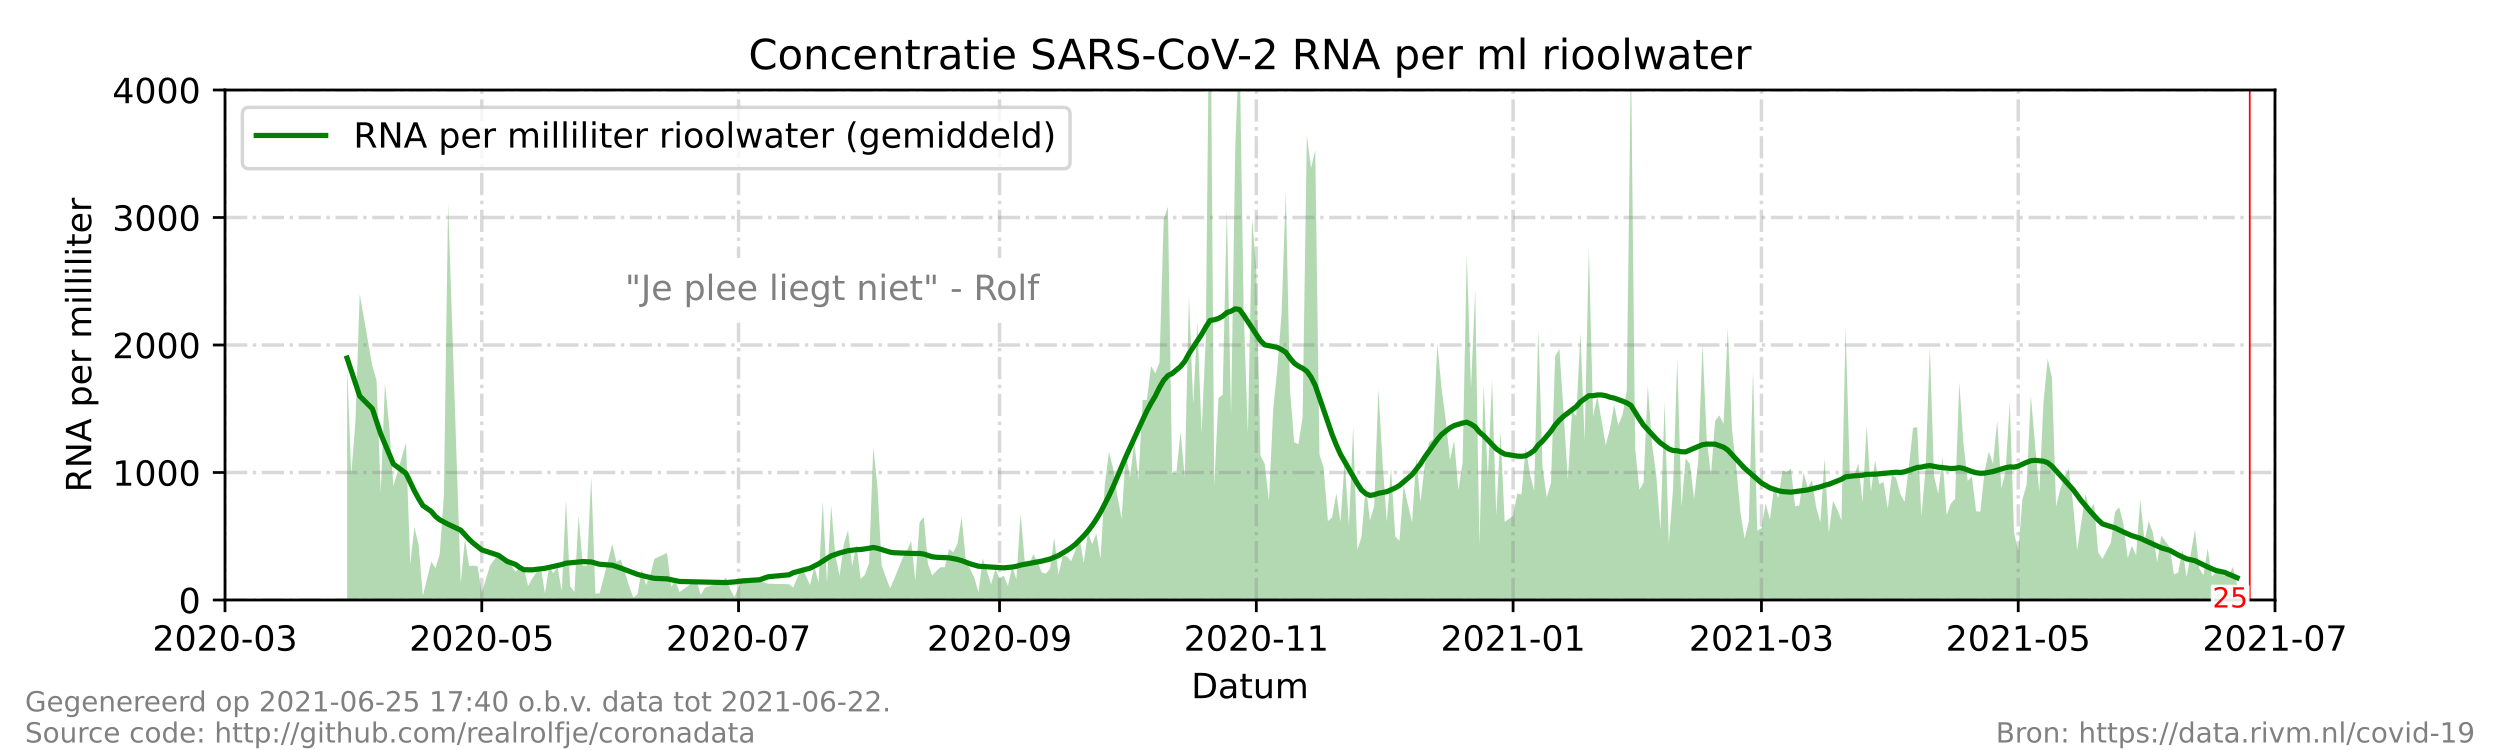 <?xml version="1.0" encoding="utf-8" standalone="no"?>
<!DOCTYPE svg PUBLIC "-//W3C//DTD SVG 1.1//EN"
  "http://www.w3.org/Graphics/SVG/1.1/DTD/svg11.dtd">
<!-- Created with matplotlib (https://matplotlib.org/) -->
<svg height="216pt" version="1.1" viewBox="0 0 720 216" width="720pt" xmlns="http://www.w3.org/2000/svg" xmlns:xlink="http://www.w3.org/1999/xlink">
 <defs>
  <style type="text/css">*{stroke-linecap:butt;stroke-linejoin:round;}</style>
 </defs>
 <g id="figure_1">
  <g id="patch_1">
   <path d="M 0 216 
L 720 216 
L 720 0 
L 0 0 
z
" style="fill:#ffffff;"/>
  </g>
  <g id="axes_1">
   <g id="patch_2">
    <path d="M 64.8 172.8 
L 655.2 172.8 
L 655.2 25.92 
L 64.8 25.92 
z
" style="fill:#ffffff;"/>
   </g>
   <g id="PolyCollection_1">
    <path clip-path="url(#pd90af7ee69)" d="M 99.957 172.8 
L 99.957 172.8 
L 101.17 172.8 
L 102.382 172.8 
L 103.594 172.8 
L 107.231 172.8 
L 108.444 172.8 
L 109.656 172.8 
L 110.868 172.8 
L 112.08 172.8 
L 113.293 172.8 
L 116.93 172.8 
L 118.142 172.8 
L 119.354 172.8 
L 120.567 172.8 
L 121.779 172.8 
L 124.204 172.8 
L 125.416 172.8 
L 126.628 172.8 
L 127.841 172.8 
L 129.053 172.8 
L 132.69 172.8 
L 133.902 172.8 
L 135.115 172.8 
L 136.327 172.8 
L 137.539 172.8 
L 138.752 172.8 
L 141.176 172.8 
L 143.601 172.8 
L 144.813 172.8 
L 146.025 172.8 
L 148.45 172.8 
L 149.662 172.8 
L 150.875 172.8 
L 152.087 172.8 
L 153.299 172.8 
L 155.724 172.8 
L 156.936 172.8 
L 158.149 172.8 
L 159.361 172.8 
L 160.573 172.8 
L 161.786 172.8 
L 162.998 172.8 
L 164.21 172.8 
L 165.423 172.8 
L 166.635 172.8 
L 167.847 172.8 
L 169.06 172.8 
L 170.272 172.8 
L 171.484 172.8 
L 172.697 172.8 
L 176.333 172.8 
L 177.546 172.8 
L 178.758 172.8 
L 179.97 172.8 
L 181.183 172.8 
L 182.395 172.8 
L 183.607 172.8 
L 184.82 172.8 
L 186.032 172.8 
L 187.244 172.8 
L 188.457 172.8 
L 192.094 172.8 
L 193.306 172.8 
L 194.518 172.8 
L 195.731 172.8 
L 200.58 172.8 
L 201.792 172.8 
L 203.005 172.8 
L 207.854 172.8 
L 209.066 172.8 
L 210.278 172.8 
L 211.491 172.8 
L 213.915 172.8 
L 218.765 172.8 
L 219.977 172.8 
L 221.189 172.8 
L 227.251 172.8 
L 228.463 172.8 
L 230.888 172.8 
L 233.313 172.8 
L 234.525 172.8 
L 235.737 172.8 
L 236.949 172.8 
L 238.162 172.8 
L 239.374 172.8 
L 240.586 172.8 
L 241.799 172.8 
L 243.011 172.8 
L 244.223 172.8 
L 245.436 172.8 
L 246.648 172.8 
L 247.86 172.8 
L 249.073 172.8 
L 250.285 172.8 
L 251.497 172.8 
L 252.71 172.8 
L 253.922 172.8 
L 255.134 172.8 
L 256.347 172.8 
L 257.559 172.8 
L 259.984 172.8 
L 261.196 172.8 
L 262.408 172.8 
L 263.621 172.8 
L 264.833 172.8 
L 266.045 172.8 
L 267.257 172.8 
L 268.47 172.8 
L 269.682 172.8 
L 270.894 172.8 
L 272.107 172.8 
L 273.319 172.8 
L 274.531 172.8 
L 275.744 172.8 
L 276.956 172.8 
L 278.168 172.8 
L 279.381 172.8 
L 280.593 172.8 
L 281.805 172.8 
L 283.018 172.8 
L 284.23 172.8 
L 285.442 172.8 
L 286.655 172.8 
L 287.867 172.8 
L 289.079 172.8 
L 290.292 172.8 
L 291.504 172.8 
L 292.716 172.8 
L 293.929 172.8 
L 295.141 172.8 
L 296.353 172.8 
L 297.566 172.8 
L 298.778 172.8 
L 299.99 172.8 
L 301.202 172.8 
L 302.415 172.8 
L 303.627 172.8 
L 304.839 172.8 
L 306.052 172.8 
L 307.264 172.8 
L 308.476 172.8 
L 309.689 172.8 
L 310.901 172.8 
L 312.113 172.8 
L 313.326 172.8 
L 314.538 172.8 
L 315.75 172.8 
L 316.963 172.8 
L 318.175 172.8 
L 319.387 172.8 
L 320.6 172.8 
L 321.812 172.8 
L 323.024 172.8 
L 324.237 172.8 
L 325.449 172.8 
L 326.661 172.8 
L 327.874 172.8 
L 329.086 172.8 
L 330.298 172.8 
L 331.51 172.8 
L 332.723 172.8 
L 333.935 172.8 
L 335.147 172.8 
L 336.36 172.8 
L 337.572 172.8 
L 338.784 172.8 
L 339.997 172.8 
L 341.209 172.8 
L 342.421 172.8 
L 343.634 172.8 
L 344.846 172.8 
L 346.058 172.8 
L 347.271 172.8 
L 348.483 172.8 
L 349.695 172.8 
L 350.908 172.8 
L 352.12 172.8 
L 353.332 172.8 
L 354.545 172.8 
L 355.757 172.8 
L 356.969 172.8 
L 358.182 172.8 
L 359.394 172.8 
L 360.606 172.8 
L 361.818 172.8 
L 363.031 172.8 
L 364.243 172.8 
L 365.455 172.8 
L 366.668 172.8 
L 367.88 172.8 
L 369.092 172.8 
L 370.305 172.8 
L 371.517 172.8 
L 372.729 172.8 
L 373.942 172.8 
L 375.154 172.8 
L 376.366 172.8 
L 377.579 172.8 
L 378.791 172.8 
L 380.003 172.8 
L 381.216 172.8 
L 382.428 172.8 
L 383.64 172.8 
L 384.853 172.8 
L 386.065 172.8 
L 387.277 172.8 
L 388.49 172.8 
L 389.702 172.8 
L 390.914 172.8 
L 392.126 172.8 
L 393.339 172.8 
L 394.551 172.8 
L 395.763 172.8 
L 396.976 172.8 
L 398.188 172.8 
L 399.4 172.8 
L 400.613 172.8 
L 401.825 172.8 
L 403.037 172.8 
L 404.25 172.8 
L 405.462 172.8 
L 406.674 172.8 
L 407.887 172.8 
L 409.099 172.8 
L 410.311 172.8 
L 411.524 172.8 
L 412.736 172.8 
L 413.948 172.8 
L 415.161 172.8 
L 416.373 172.8 
L 417.585 172.8 
L 418.798 172.8 
L 420.01 172.8 
L 421.222 172.8 
L 422.434 172.8 
L 423.647 172.8 
L 424.859 172.8 
L 426.071 172.8 
L 427.284 172.8 
L 428.496 172.8 
L 429.708 172.8 
L 430.921 172.8 
L 432.133 172.8 
L 433.345 172.8 
L 435.77 172.8 
L 436.982 172.8 
L 438.195 172.8 
L 439.407 172.8 
L 440.619 172.8 
L 441.832 172.8 
L 443.044 172.8 
L 444.256 172.8 
L 445.469 172.8 
L 446.681 172.8 
L 447.893 172.8 
L 449.106 172.8 
L 450.318 172.8 
L 451.53 172.8 
L 452.743 172.8 
L 453.955 172.8 
L 455.167 172.8 
L 456.379 172.8 
L 457.592 172.8 
L 458.804 172.8 
L 460.016 172.8 
L 461.229 172.8 
L 462.441 172.8 
L 463.653 172.8 
L 464.866 172.8 
L 466.078 172.8 
L 467.29 172.8 
L 468.503 172.8 
L 469.715 172.8 
L 470.927 172.8 
L 472.14 172.8 
L 473.352 172.8 
L 474.564 172.8 
L 475.777 172.8 
L 476.989 172.8 
L 478.201 172.8 
L 479.414 172.8 
L 480.626 172.8 
L 481.838 172.8 
L 483.051 172.8 
L 484.263 172.8 
L 485.475 172.8 
L 486.687 172.8 
L 487.9 172.8 
L 489.112 172.8 
L 490.324 172.8 
L 491.537 172.8 
L 492.749 172.8 
L 493.961 172.8 
L 495.174 172.8 
L 496.386 172.8 
L 497.598 172.8 
L 498.811 172.8 
L 500.023 172.8 
L 501.235 172.8 
L 502.448 172.8 
L 503.66 172.8 
L 504.872 172.8 
L 506.085 172.8 
L 507.297 172.8 
L 508.509 172.8 
L 509.722 172.8 
L 510.934 172.8 
L 512.146 172.8 
L 513.359 172.8 
L 514.571 172.8 
L 515.783 172.8 
L 516.995 172.8 
L 518.208 172.8 
L 519.42 172.8 
L 520.632 172.8 
L 521.845 172.8 
L 523.057 172.8 
L 524.269 172.8 
L 525.482 172.8 
L 526.694 172.8 
L 527.906 172.8 
L 529.119 172.8 
L 530.331 172.8 
L 531.543 172.8 
L 532.756 172.8 
L 533.968 172.8 
L 535.18 172.8 
L 536.393 172.8 
L 537.605 172.8 
L 538.817 172.8 
L 540.03 172.8 
L 541.242 172.8 
L 542.454 172.8 
L 543.667 172.8 
L 544.879 172.8 
L 546.091 172.8 
L 547.303 172.8 
L 548.516 172.8 
L 549.728 172.8 
L 550.94 172.8 
L 552.153 172.8 
L 553.365 172.8 
L 554.577 172.8 
L 555.79 172.8 
L 557.002 172.8 
L 558.214 172.8 
L 559.427 172.8 
L 560.639 172.8 
L 561.851 172.8 
L 563.064 172.8 
L 564.276 172.8 
L 565.488 172.8 
L 566.701 172.8 
L 567.913 172.8 
L 569.125 172.8 
L 570.338 172.8 
L 571.55 172.8 
L 572.762 172.8 
L 573.975 172.8 
L 575.187 172.8 
L 576.399 172.8 
L 577.611 172.8 
L 578.824 172.8 
L 580.036 172.8 
L 581.248 172.8 
L 582.461 172.8 
L 583.673 172.8 
L 584.885 172.8 
L 586.098 172.8 
L 587.31 172.8 
L 588.522 172.8 
L 589.735 172.8 
L 590.947 172.8 
L 592.159 172.8 
L 593.372 172.8 
L 594.584 172.8 
L 595.796 172.8 
L 597.009 172.8 
L 598.221 172.8 
L 599.433 172.8 
L 600.646 172.8 
L 601.858 172.8 
L 603.07 172.8 
L 604.283 172.8 
L 605.495 172.8 
L 607.92 172.8 
L 609.132 172.8 
L 610.344 172.8 
L 611.556 172.8 
L 612.769 172.8 
L 613.981 172.8 
L 615.193 172.8 
L 616.406 172.8 
L 617.618 172.8 
L 618.83 172.8 
L 620.043 172.8 
L 621.255 172.8 
L 622.467 172.8 
L 624.892 172.8 
L 626.104 172.8 
L 627.317 172.8 
L 628.529 172.8 
L 629.741 172.8 
L 632.166 172.8 
L 633.378 172.8 
L 634.591 172.8 
L 635.803 172.8 
L 637.015 172.8 
L 638.228 172.8 
L 640.652 172.8 
L 641.864 172.8 
L 643.077 172.8 
L 644.289 172.8 
L 644.289 172.8 
L 644.289 168.466 
L 643.077 163.306 
L 641.864 165.732 
L 640.652 165.842 
L 638.228 164.852 
L 637.015 166.024 
L 635.803 157.944 
L 634.591 165.689 
L 633.378 163.719 
L 632.166 152.608 
L 629.741 166.233 
L 628.529 158.256 
L 627.317 164.879 
L 626.104 165.456 
L 624.892 157.558 
L 622.467 154.305 
L 621.255 161.943 
L 620.043 153.373 
L 618.83 150.077 
L 617.618 155.756 
L 616.406 143.826 
L 615.193 159.96 
L 613.981 157.186 
L 612.769 160.726 
L 611.556 150.879 
L 610.344 146.075 
L 609.132 147.417 
L 607.92 156.279 
L 605.495 160.982 
L 604.283 159.085 
L 603.07 144.98 
L 601.858 147.073 
L 600.646 142.245 
L 599.433 150.258 
L 598.221 158.486 
L 597.009 144.8 
L 595.796 135.033 
L 594.584 137.395 
L 593.372 140.844 
L 592.159 145.791 
L 590.947 108.764 
L 589.735 103.274 
L 588.522 115.867 
L 587.31 141.75 
L 586.098 128.094 
L 584.885 113.946 
L 583.673 139.508 
L 582.461 143.867 
L 581.248 158.805 
L 580.036 153.369 
L 578.824 115.734 
L 577.611 135.557 
L 576.399 140.719 
L 575.187 121.156 
L 573.975 133.518 
L 572.762 130.022 
L 571.55 135.888 
L 570.338 147.349 
L 569.125 147.25 
L 567.913 137.25 
L 566.701 138.498 
L 565.488 127.877 
L 564.276 110.025 
L 563.064 143.629 
L 561.851 144.987 
L 560.639 148.303 
L 559.427 131.619 
L 558.214 142.225 
L 557.002 137.005 
L 555.79 100.01 
L 554.577 134.671 
L 553.365 148.859 
L 552.153 122.941 
L 550.94 123.294 
L 549.728 134.731 
L 548.516 144.523 
L 547.303 142.307 
L 546.091 137.709 
L 544.879 136.601 
L 543.667 146.565 
L 542.454 138.795 
L 541.242 139.434 
L 540.03 132.654 
L 538.817 141.625 
L 537.605 122.591 
L 536.393 144.581 
L 535.18 133.344 
L 533.968 137.279 
L 532.756 137.381 
L 531.543 94.166 
L 530.331 149.84 
L 529.119 146.663 
L 527.906 144.207 
L 526.694 153.48 
L 525.482 132.014 
L 524.269 150.43 
L 523.057 146.066 
L 521.845 138.277 
L 520.632 140.477 
L 519.42 136.178 
L 518.208 145.566 
L 516.995 145.786 
L 515.783 134.927 
L 514.571 136.024 
L 513.359 135.503 
L 512.146 143.415 
L 510.934 140.252 
L 509.722 149.636 
L 508.509 144.992 
L 507.297 152.139 
L 506.085 152.825 
L 504.872 106.633 
L 503.66 150.115 
L 502.448 155.114 
L 501.235 147.421 
L 500.023 134.275 
L 498.811 123.744 
L 497.598 94.473 
L 496.386 122.019 
L 495.174 119.633 
L 493.961 121.197 
L 492.749 136.751 
L 491.537 126.442 
L 490.324 98.963 
L 489.112 132.442 
L 487.9 143.637 
L 486.687 133.632 
L 485.475 132 
L 484.263 145.905 
L 483.051 103.409 
L 481.838 140.758 
L 480.626 156.627 
L 479.414 115.696 
L 478.201 152.472 
L 476.989 136.729 
L 475.777 127.887 
L 474.564 110.957 
L 473.352 138.963 
L 472.14 141.078 
L 470.927 129.157 
L 469.715 15.712 
L 468.503 112.532 
L 467.29 119.426 
L 466.078 122.47 
L 464.866 116.588 
L 463.653 123.526 
L 462.441 128.23 
L 461.229 120.973 
L 460.016 114.08 
L 458.804 119.913 
L 457.592 71.138 
L 456.379 126.996 
L 455.167 95.955 
L 453.955 119.861 
L 452.743 118.32 
L 451.53 138.209 
L 450.318 118.677 
L 449.106 100.462 
L 447.893 102.561 
L 446.681 139.025 
L 445.469 143.231 
L 444.256 134.647 
L 443.044 94.723 
L 441.832 141.293 
L 440.619 136.553 
L 439.407 128.66 
L 438.195 142.372 
L 436.982 142.148 
L 435.77 148.584 
L 433.345 150.305 
L 432.133 124.142 
L 430.921 148.468 
L 429.708 109.286 
L 428.496 137.522 
L 427.284 110.628 
L 426.071 157.086 
L 424.859 83.455 
L 423.647 111.754 
L 422.434 73.117 
L 421.222 133.435 
L 420.01 141.108 
L 418.798 126.858 
L 417.585 132.451 
L 416.373 120.917 
L 415.161 111.695 
L 413.948 98.992 
L 412.736 126.495 
L 411.524 127.446 
L 410.311 134.093 
L 409.099 144.539 
L 407.887 131.685 
L 406.674 150.377 
L 405.462 145.287 
L 404.25 139.693 
L 403.037 155.752 
L 401.825 154.458 
L 400.613 134.724 
L 399.4 150.286 
L 398.188 133.218 
L 396.976 112.011 
L 395.763 145.753 
L 394.551 149.911 
L 393.339 139.843 
L 392.126 154.57 
L 390.914 158.327 
L 389.702 122.999 
L 388.49 151.34 
L 387.277 132.596 
L 386.065 150.302 
L 384.853 142.11 
L 383.64 148.963 
L 382.428 150.069 
L 381.216 134.701 
L 380.003 130.902 
L 378.791 43.241 
L 377.579 48.397 
L 376.366 38.977 
L 375.154 120.182 
L 373.942 127.946 
L 372.729 127.385 
L 371.517 112.16 
L 370.305 55.126 
L 369.092 90.137 
L 367.88 105.932 
L 366.668 118.055 
L 365.455 144.185 
L 364.243 133.664 
L 363.031 131.186 
L 361.818 77.782 
L 360.606 62.993 
L 359.394 124.886 
L 358.182 89.681 
L 356.969 11.011 
L 355.757 42.341 
L 354.545 119.391 
L 353.332 60.166 
L 352.12 113.669 
L 350.908 114.587 
L 349.695 139.859 
L 348.483 -22.679 
L 347.271 97.176 
L 346.058 124.696 
L 344.846 92.805 
L 343.634 116.29 
L 342.421 84.915 
L 341.209 137.417 
L 339.997 124.438 
L 338.784 136.154 
L 337.572 136.13 
L 336.36 59.585 
L 335.147 63.094 
L 333.935 104.391 
L 332.723 107.518 
L 331.51 105.396 
L 330.298 115.183 
L 329.086 115.189 
L 327.874 138.174 
L 326.661 127.216 
L 325.449 137.479 
L 324.237 130.384 
L 323.024 149.41 
L 321.812 142.908 
L 320.6 135.057 
L 319.387 130.13 
L 318.175 139.512 
L 316.963 160.951 
L 315.75 153.627 
L 314.538 156.722 
L 313.326 153.248 
L 312.113 162.16 
L 310.901 154.785 
L 309.689 158.549 
L 308.476 161.634 
L 307.264 160.213 
L 306.052 160.108 
L 304.839 165.529 
L 303.627 154.798 
L 302.415 163.753 
L 301.202 165.228 
L 299.99 164.822 
L 298.778 161.647 
L 297.566 159.609 
L 296.353 162.996 
L 295.141 161.887 
L 293.929 147.794 
L 292.716 166.873 
L 291.504 163.08 
L 290.292 168.724 
L 289.079 165.777 
L 287.867 166.49 
L 286.655 163.888 
L 285.442 168.283 
L 284.23 164.4 
L 283.018 160.817 
L 281.805 170.634 
L 280.593 166.35 
L 279.381 163.897 
L 278.168 161.468 
L 276.956 148.932 
L 275.744 156.643 
L 274.531 159.018 
L 273.319 158.112 
L 272.107 163.384 
L 270.894 163.349 
L 269.682 164.412 
L 268.47 165.721 
L 267.257 162.396 
L 266.045 148.895 
L 264.833 150.352 
L 263.621 167.189 
L 262.408 155.83 
L 261.196 158.553 
L 259.984 160.618 
L 257.559 166.668 
L 256.347 169.422 
L 255.134 166.227 
L 253.922 162.817 
L 252.71 140.103 
L 251.497 128.695 
L 250.285 162.183 
L 249.073 165.566 
L 247.86 166.778 
L 246.648 156.798 
L 245.436 163.008 
L 244.223 152.71 
L 243.011 156.739 
L 241.799 165.897 
L 240.586 159.985 
L 239.374 145.609 
L 238.162 167.769 
L 236.949 144.33 
L 235.737 167.749 
L 234.525 163.124 
L 233.313 168.479 
L 230.888 163.253 
L 228.463 169.201 
L 227.251 168.254 
L 221.189 168.1 
L 219.977 167.733 
L 218.765 166.411 
L 213.915 166.484 
L 211.491 171.955 
L 210.278 169.587 
L 209.066 166.319 
L 207.854 167.586 
L 203.005 169.275 
L 201.792 171.331 
L 200.58 166.998 
L 195.731 170.505 
L 194.518 167.451 
L 193.306 168.981 
L 192.094 159.25 
L 188.457 160.927 
L 187.244 165.816 
L 186.032 168.476 
L 184.82 163.895 
L 183.607 171.129 
L 182.395 172.102 
L 181.183 168.798 
L 179.97 164.685 
L 178.758 161.092 
L 177.546 161.87 
L 176.333 156.753 
L 172.697 170.854 
L 171.484 170.976 
L 170.272 137.218 
L 169.06 162.977 
L 167.847 162.895 
L 166.635 148.491 
L 165.423 170.487 
L 164.21 168.834 
L 162.998 143.96 
L 161.786 170.303 
L 160.573 163.29 
L 159.361 165.052 
L 158.149 163.198 
L 156.936 170.891 
L 155.724 163.069 
L 153.299 166.59 
L 152.087 168.807 
L 150.875 163.295 
L 149.662 163.534 
L 148.45 164.648 
L 146.025 161.123 
L 144.813 161.851 
L 143.601 159.528 
L 141.176 162.739 
L 138.752 170.707 
L 137.539 163.069 
L 136.327 162.901 
L 135.115 162.975 
L 133.902 155.233 
L 132.69 167.843 
L 129.053 58.454 
L 127.841 142.646 
L 126.628 159.659 
L 125.416 163.644 
L 124.204 161.692 
L 121.779 171.625 
L 120.567 156.871 
L 119.354 151.882 
L 118.142 162.402 
L 116.93 127.456 
L 113.293 140.046 
L 112.08 122.622 
L 110.868 110.402 
L 109.656 141.895 
L 108.444 109.531 
L 107.231 105.296 
L 103.594 84.758 
L 102.382 120.996 
L 101.17 136.657 
L 99.957 105.345 
z
" style="fill:#008000;fill-opacity:0.3;"/>
   </g>
   <g id="matplotlib.axis_1">
    <g id="xtick_1">
     <g id="line2d_1">
      <path clip-path="url(#pd90af7ee69)" d="M 64.8 172.8 
L 64.8 25.92 
" style="fill:none;stroke:#808080;stroke-dasharray:6.4,1.6,1,1.6;stroke-dashoffset:0;stroke-opacity:0.3;"/>
     </g>
     <g id="line2d_2">
      <defs>
       <path d="M 0 0 
L 0 3.5 
" id="m2cf3722c99" style="stroke:#000000;stroke-width:0.8;"/>
      </defs>
      <g>
       <use style="stroke:#000000;stroke-width:0.8;" x="64.8" xlink:href="#m2cf3722c99" y="172.8"/>
      </g>
     </g>
     <g id="text_1">
      <!-- 2020-03 -->
      <g transform="translate(43.909 187.398)scale(0.1 -0.1)">
       <defs>
        <path d="M 19.188 8.297 
L 53.609 8.297 
L 53.609 0 
L 7.328 0 
L 7.328 8.297 
Q 12.938 14.109 22.625 23.891 
Q 32.328 33.688 34.812 36.531 
Q 39.547 41.844 41.422 45.531 
Q 43.312 49.219 43.312 52.781 
Q 43.312 58.594 39.234 62.25 
Q 35.156 65.922 28.609 65.922 
Q 23.969 65.922 18.812 64.312 
Q 13.672 62.703 7.812 59.422 
L 7.812 69.391 
Q 13.766 71.781 18.938 73 
Q 24.125 74.219 28.422 74.219 
Q 39.75 74.219 46.484 68.547 
Q 53.219 62.891 53.219 53.422 
Q 53.219 48.922 51.531 44.891 
Q 49.859 40.875 45.406 35.406 
Q 44.188 33.984 37.641 27.219 
Q 31.109 20.453 19.188 8.297 
z
" id="DejaVuSans-50"/>
        <path d="M 31.781 66.406 
Q 24.172 66.406 20.328 58.906 
Q 16.5 51.422 16.5 36.375 
Q 16.5 21.391 20.328 13.891 
Q 24.172 6.391 31.781 6.391 
Q 39.453 6.391 43.281 13.891 
Q 47.125 21.391 47.125 36.375 
Q 47.125 51.422 43.281 58.906 
Q 39.453 66.406 31.781 66.406 
z
M 31.781 74.219 
Q 44.047 74.219 50.516 64.516 
Q 56.984 54.828 56.984 36.375 
Q 56.984 17.969 50.516 8.266 
Q 44.047 -1.422 31.781 -1.422 
Q 19.531 -1.422 13.062 8.266 
Q 6.594 17.969 6.594 36.375 
Q 6.594 54.828 13.062 64.516 
Q 19.531 74.219 31.781 74.219 
z
" id="DejaVuSans-48"/>
        <path d="M 4.891 31.391 
L 31.203 31.391 
L 31.203 23.391 
L 4.891 23.391 
z
" id="DejaVuSans-45"/>
        <path d="M 40.578 39.312 
Q 47.656 37.797 51.625 33 
Q 55.609 28.219 55.609 21.188 
Q 55.609 10.406 48.188 4.484 
Q 40.766 -1.422 27.094 -1.422 
Q 22.516 -1.422 17.656 -0.516 
Q 12.797 0.391 7.625 2.203 
L 7.625 11.719 
Q 11.719 9.328 16.594 8.109 
Q 21.484 6.891 26.812 6.891 
Q 36.078 6.891 40.938 10.547 
Q 45.797 14.203 45.797 21.188 
Q 45.797 27.641 41.281 31.266 
Q 36.766 34.906 28.719 34.906 
L 20.219 34.906 
L 20.219 43.016 
L 29.109 43.016 
Q 36.375 43.016 40.234 45.922 
Q 44.094 48.828 44.094 54.297 
Q 44.094 59.906 40.109 62.906 
Q 36.141 65.922 28.719 65.922 
Q 24.656 65.922 20.016 65.031 
Q 15.375 64.156 9.812 62.312 
L 9.812 71.094 
Q 15.438 72.656 20.344 73.438 
Q 25.25 74.219 29.594 74.219 
Q 40.828 74.219 47.359 69.109 
Q 53.906 64.016 53.906 55.328 
Q 53.906 49.266 50.438 45.094 
Q 46.969 40.922 40.578 39.312 
z
" id="DejaVuSans-51"/>
       </defs>
       <use xlink:href="#DejaVuSans-50"/>
       <use x="63.623" xlink:href="#DejaVuSans-48"/>
       <use x="127.246" xlink:href="#DejaVuSans-50"/>
       <use x="190.869" xlink:href="#DejaVuSans-48"/>
       <use x="254.492" xlink:href="#DejaVuSans-45"/>
       <use x="290.576" xlink:href="#DejaVuSans-48"/>
       <use x="354.199" xlink:href="#DejaVuSans-51"/>
      </g>
     </g>
    </g>
    <g id="xtick_2">
     <g id="line2d_3">
      <path clip-path="url(#pd90af7ee69)" d="M 138.752 172.8 
L 138.752 25.92 
" style="fill:none;stroke:#808080;stroke-dasharray:6.4,1.6,1,1.6;stroke-dashoffset:0;stroke-opacity:0.3;"/>
     </g>
     <g id="line2d_4">
      <g>
       <use style="stroke:#000000;stroke-width:0.8;" x="138.752" xlink:href="#m2cf3722c99" y="172.8"/>
      </g>
     </g>
     <g id="text_2">
      <!-- 2020-05 -->
      <g transform="translate(117.86 187.398)scale(0.1 -0.1)">
       <defs>
        <path d="M 10.797 72.906 
L 49.516 72.906 
L 49.516 64.594 
L 19.828 64.594 
L 19.828 46.734 
Q 21.969 47.469 24.109 47.828 
Q 26.266 48.188 28.422 48.188 
Q 40.625 48.188 47.75 41.5 
Q 54.891 34.812 54.891 23.391 
Q 54.891 11.625 47.562 5.094 
Q 40.234 -1.422 26.906 -1.422 
Q 22.312 -1.422 17.547 -0.641 
Q 12.797 0.141 7.719 1.703 
L 7.719 11.625 
Q 12.109 9.234 16.797 8.062 
Q 21.484 6.891 26.703 6.891 
Q 35.156 6.891 40.078 11.328 
Q 45.016 15.766 45.016 23.391 
Q 45.016 31 40.078 35.438 
Q 35.156 39.891 26.703 39.891 
Q 22.75 39.891 18.812 39.016 
Q 14.891 38.141 10.797 36.281 
z
" id="DejaVuSans-53"/>
       </defs>
       <use xlink:href="#DejaVuSans-50"/>
       <use x="63.623" xlink:href="#DejaVuSans-48"/>
       <use x="127.246" xlink:href="#DejaVuSans-50"/>
       <use x="190.869" xlink:href="#DejaVuSans-48"/>
       <use x="254.492" xlink:href="#DejaVuSans-45"/>
       <use x="290.576" xlink:href="#DejaVuSans-48"/>
       <use x="354.199" xlink:href="#DejaVuSans-53"/>
      </g>
     </g>
    </g>
    <g id="xtick_3">
     <g id="line2d_5">
      <path clip-path="url(#pd90af7ee69)" d="M 212.703 172.8 
L 212.703 25.92 
" style="fill:none;stroke:#808080;stroke-dasharray:6.4,1.6,1,1.6;stroke-dashoffset:0;stroke-opacity:0.3;"/>
     </g>
     <g id="line2d_6">
      <g>
       <use style="stroke:#000000;stroke-width:0.8;" x="212.703" xlink:href="#m2cf3722c99" y="172.8"/>
      </g>
     </g>
     <g id="text_3">
      <!-- 2020-07 -->
      <g transform="translate(191.812 187.398)scale(0.1 -0.1)">
       <defs>
        <path d="M 8.203 72.906 
L 55.078 72.906 
L 55.078 68.703 
L 28.609 0 
L 18.312 0 
L 43.219 64.594 
L 8.203 64.594 
z
" id="DejaVuSans-55"/>
       </defs>
       <use xlink:href="#DejaVuSans-50"/>
       <use x="63.623" xlink:href="#DejaVuSans-48"/>
       <use x="127.246" xlink:href="#DejaVuSans-50"/>
       <use x="190.869" xlink:href="#DejaVuSans-48"/>
       <use x="254.492" xlink:href="#DejaVuSans-45"/>
       <use x="290.576" xlink:href="#DejaVuSans-48"/>
       <use x="354.199" xlink:href="#DejaVuSans-55"/>
      </g>
     </g>
    </g>
    <g id="xtick_4">
     <g id="line2d_7">
      <path clip-path="url(#pd90af7ee69)" d="M 287.867 172.8 
L 287.867 25.92 
" style="fill:none;stroke:#808080;stroke-dasharray:6.4,1.6,1,1.6;stroke-dashoffset:0;stroke-opacity:0.3;"/>
     </g>
     <g id="line2d_8">
      <g>
       <use style="stroke:#000000;stroke-width:0.8;" x="287.867" xlink:href="#m2cf3722c99" y="172.8"/>
      </g>
     </g>
     <g id="text_4">
      <!-- 2020-09 -->
      <g transform="translate(266.976 187.398)scale(0.1 -0.1)">
       <defs>
        <path d="M 10.984 1.516 
L 10.984 10.5 
Q 14.703 8.734 18.5 7.812 
Q 22.312 6.891 25.984 6.891 
Q 35.75 6.891 40.891 13.453 
Q 46.047 20.016 46.781 33.406 
Q 43.953 29.203 39.594 26.953 
Q 35.25 24.703 29.984 24.703 
Q 19.047 24.703 12.672 31.312 
Q 6.297 37.938 6.297 49.422 
Q 6.297 60.641 12.938 67.422 
Q 19.578 74.219 30.609 74.219 
Q 43.266 74.219 49.922 64.516 
Q 56.594 54.828 56.594 36.375 
Q 56.594 19.141 48.406 8.859 
Q 40.234 -1.422 26.422 -1.422 
Q 22.703 -1.422 18.891 -0.688 
Q 15.094 0.047 10.984 1.516 
z
M 30.609 32.422 
Q 37.25 32.422 41.125 36.953 
Q 45.016 41.5 45.016 49.422 
Q 45.016 57.281 41.125 61.844 
Q 37.25 66.406 30.609 66.406 
Q 23.969 66.406 20.094 61.844 
Q 16.219 57.281 16.219 49.422 
Q 16.219 41.5 20.094 36.953 
Q 23.969 32.422 30.609 32.422 
z
" id="DejaVuSans-57"/>
       </defs>
       <use xlink:href="#DejaVuSans-50"/>
       <use x="63.623" xlink:href="#DejaVuSans-48"/>
       <use x="127.246" xlink:href="#DejaVuSans-50"/>
       <use x="190.869" xlink:href="#DejaVuSans-48"/>
       <use x="254.492" xlink:href="#DejaVuSans-45"/>
       <use x="290.576" xlink:href="#DejaVuSans-48"/>
       <use x="354.199" xlink:href="#DejaVuSans-57"/>
      </g>
     </g>
    </g>
    <g id="xtick_5">
     <g id="line2d_9">
      <path clip-path="url(#pd90af7ee69)" d="M 361.818 172.8 
L 361.818 25.92 
" style="fill:none;stroke:#808080;stroke-dasharray:6.4,1.6,1,1.6;stroke-dashoffset:0;stroke-opacity:0.3;"/>
     </g>
     <g id="line2d_10">
      <g>
       <use style="stroke:#000000;stroke-width:0.8;" x="361.818" xlink:href="#m2cf3722c99" y="172.8"/>
      </g>
     </g>
     <g id="text_5">
      <!-- 2020-11 -->
      <g transform="translate(340.927 187.398)scale(0.1 -0.1)">
       <defs>
        <path d="M 12.406 8.297 
L 28.516 8.297 
L 28.516 63.922 
L 10.984 60.406 
L 10.984 69.391 
L 28.422 72.906 
L 38.281 72.906 
L 38.281 8.297 
L 54.391 8.297 
L 54.391 0 
L 12.406 0 
z
" id="DejaVuSans-49"/>
       </defs>
       <use xlink:href="#DejaVuSans-50"/>
       <use x="63.623" xlink:href="#DejaVuSans-48"/>
       <use x="127.246" xlink:href="#DejaVuSans-50"/>
       <use x="190.869" xlink:href="#DejaVuSans-48"/>
       <use x="254.492" xlink:href="#DejaVuSans-45"/>
       <use x="290.576" xlink:href="#DejaVuSans-49"/>
       <use x="354.199" xlink:href="#DejaVuSans-49"/>
      </g>
     </g>
    </g>
    <g id="xtick_6">
     <g id="line2d_11">
      <path clip-path="url(#pd90af7ee69)" d="M 435.77 172.8 
L 435.77 25.92 
" style="fill:none;stroke:#808080;stroke-dasharray:6.4,1.6,1,1.6;stroke-dashoffset:0;stroke-opacity:0.3;"/>
     </g>
     <g id="line2d_12">
      <g>
       <use style="stroke:#000000;stroke-width:0.8;" x="435.77" xlink:href="#m2cf3722c99" y="172.8"/>
      </g>
     </g>
     <g id="text_6">
      <!-- 2021-01 -->
      <g transform="translate(414.879 187.398)scale(0.1 -0.1)">
       <use xlink:href="#DejaVuSans-50"/>
       <use x="63.623" xlink:href="#DejaVuSans-48"/>
       <use x="127.246" xlink:href="#DejaVuSans-50"/>
       <use x="190.869" xlink:href="#DejaVuSans-49"/>
       <use x="254.492" xlink:href="#DejaVuSans-45"/>
       <use x="290.576" xlink:href="#DejaVuSans-48"/>
       <use x="354.199" xlink:href="#DejaVuSans-49"/>
      </g>
     </g>
    </g>
    <g id="xtick_7">
     <g id="line2d_13">
      <path clip-path="url(#pd90af7ee69)" d="M 507.297 172.8 
L 507.297 25.92 
" style="fill:none;stroke:#808080;stroke-dasharray:6.4,1.6,1,1.6;stroke-dashoffset:0;stroke-opacity:0.3;"/>
     </g>
     <g id="line2d_14">
      <g>
       <use style="stroke:#000000;stroke-width:0.8;" x="507.297" xlink:href="#m2cf3722c99" y="172.8"/>
      </g>
     </g>
     <g id="text_7">
      <!-- 2021-03 -->
      <g transform="translate(486.406 187.398)scale(0.1 -0.1)">
       <use xlink:href="#DejaVuSans-50"/>
       <use x="63.623" xlink:href="#DejaVuSans-48"/>
       <use x="127.246" xlink:href="#DejaVuSans-50"/>
       <use x="190.869" xlink:href="#DejaVuSans-49"/>
       <use x="254.492" xlink:href="#DejaVuSans-45"/>
       <use x="290.576" xlink:href="#DejaVuSans-48"/>
       <use x="354.199" xlink:href="#DejaVuSans-51"/>
      </g>
     </g>
    </g>
    <g id="xtick_8">
     <g id="line2d_15">
      <path clip-path="url(#pd90af7ee69)" d="M 581.248 172.8 
L 581.248 25.92 
" style="fill:none;stroke:#808080;stroke-dasharray:6.4,1.6,1,1.6;stroke-dashoffset:0;stroke-opacity:0.3;"/>
     </g>
     <g id="line2d_16">
      <g>
       <use style="stroke:#000000;stroke-width:0.8;" x="581.248" xlink:href="#m2cf3722c99" y="172.8"/>
      </g>
     </g>
     <g id="text_8">
      <!-- 2021-05 -->
      <g transform="translate(560.357 187.398)scale(0.1 -0.1)">
       <use xlink:href="#DejaVuSans-50"/>
       <use x="63.623" xlink:href="#DejaVuSans-48"/>
       <use x="127.246" xlink:href="#DejaVuSans-50"/>
       <use x="190.869" xlink:href="#DejaVuSans-49"/>
       <use x="254.492" xlink:href="#DejaVuSans-45"/>
       <use x="290.576" xlink:href="#DejaVuSans-48"/>
       <use x="354.199" xlink:href="#DejaVuSans-53"/>
      </g>
     </g>
    </g>
    <g id="xtick_9">
     <g id="line2d_17">
      <path clip-path="url(#pd90af7ee69)" d="M 655.2 172.8 
L 655.2 25.92 
" style="fill:none;stroke:#808080;stroke-dasharray:6.4,1.6,1,1.6;stroke-dashoffset:0;stroke-opacity:0.3;"/>
     </g>
     <g id="line2d_18">
      <g>
       <use style="stroke:#000000;stroke-width:0.8;" x="655.2" xlink:href="#m2cf3722c99" y="172.8"/>
      </g>
     </g>
     <g id="text_9">
      <!-- 2021-07 -->
      <g transform="translate(634.309 187.398)scale(0.1 -0.1)">
       <use xlink:href="#DejaVuSans-50"/>
       <use x="63.623" xlink:href="#DejaVuSans-48"/>
       <use x="127.246" xlink:href="#DejaVuSans-50"/>
       <use x="190.869" xlink:href="#DejaVuSans-49"/>
       <use x="254.492" xlink:href="#DejaVuSans-45"/>
       <use x="290.576" xlink:href="#DejaVuSans-48"/>
       <use x="354.199" xlink:href="#DejaVuSans-55"/>
      </g>
     </g>
    </g>
    <g id="text_10">
     <!-- Datum -->
     <g transform="translate(343.087 201.077)scale(0.1 -0.1)">
      <defs>
       <path d="M 19.672 64.797 
L 19.672 8.109 
L 31.594 8.109 
Q 46.688 8.109 53.688 14.938 
Q 60.688 21.781 60.688 36.531 
Q 60.688 51.172 53.688 57.984 
Q 46.688 64.797 31.594 64.797 
z
M 9.812 72.906 
L 30.078 72.906 
Q 51.266 72.906 61.172 64.094 
Q 71.094 55.281 71.094 36.531 
Q 71.094 17.672 61.125 8.828 
Q 51.172 0 30.078 0 
L 9.812 0 
z
" id="DejaVuSans-68"/>
       <path d="M 34.281 27.484 
Q 23.391 27.484 19.188 25 
Q 14.984 22.516 14.984 16.5 
Q 14.984 11.719 18.141 8.906 
Q 21.297 6.109 26.703 6.109 
Q 34.188 6.109 38.703 11.406 
Q 43.219 16.703 43.219 25.484 
L 43.219 27.484 
z
M 52.203 31.203 
L 52.203 0 
L 43.219 0 
L 43.219 8.297 
Q 40.141 3.328 35.547 0.953 
Q 30.953 -1.422 24.312 -1.422 
Q 15.922 -1.422 10.953 3.297 
Q 6 8.016 6 15.922 
Q 6 25.141 12.172 29.828 
Q 18.359 34.516 30.609 34.516 
L 43.219 34.516 
L 43.219 35.406 
Q 43.219 41.609 39.141 45 
Q 35.062 48.391 27.688 48.391 
Q 23 48.391 18.547 47.266 
Q 14.109 46.141 10.016 43.891 
L 10.016 52.203 
Q 14.938 54.109 19.578 55.047 
Q 24.219 56 28.609 56 
Q 40.484 56 46.344 49.844 
Q 52.203 43.703 52.203 31.203 
z
" id="DejaVuSans-97"/>
       <path d="M 18.312 70.219 
L 18.312 54.688 
L 36.812 54.688 
L 36.812 47.703 
L 18.312 47.703 
L 18.312 18.016 
Q 18.312 11.328 20.141 9.422 
Q 21.969 7.516 27.594 7.516 
L 36.812 7.516 
L 36.812 0 
L 27.594 0 
Q 17.188 0 13.234 3.875 
Q 9.281 7.766 9.281 18.016 
L 9.281 47.703 
L 2.688 47.703 
L 2.688 54.688 
L 9.281 54.688 
L 9.281 70.219 
z
" id="DejaVuSans-116"/>
       <path d="M 8.5 21.578 
L 8.5 54.688 
L 17.484 54.688 
L 17.484 21.922 
Q 17.484 14.156 20.5 10.266 
Q 23.531 6.391 29.594 6.391 
Q 36.859 6.391 41.078 11.031 
Q 45.312 15.672 45.312 23.688 
L 45.312 54.688 
L 54.297 54.688 
L 54.297 0 
L 45.312 0 
L 45.312 8.406 
Q 42.047 3.422 37.719 1 
Q 33.406 -1.422 27.688 -1.422 
Q 18.266 -1.422 13.375 4.438 
Q 8.5 10.297 8.5 21.578 
z
M 31.109 56 
z
" id="DejaVuSans-117"/>
       <path d="M 52 44.188 
Q 55.375 50.25 60.062 53.125 
Q 64.75 56 71.094 56 
Q 79.641 56 84.281 50.016 
Q 88.922 44.047 88.922 33.016 
L 88.922 0 
L 79.891 0 
L 79.891 32.719 
Q 79.891 40.578 77.094 44.375 
Q 74.312 48.188 68.609 48.188 
Q 61.625 48.188 57.562 43.547 
Q 53.516 38.922 53.516 30.906 
L 53.516 0 
L 44.484 0 
L 44.484 32.719 
Q 44.484 40.625 41.703 44.406 
Q 38.922 48.188 33.109 48.188 
Q 26.219 48.188 22.156 43.531 
Q 18.109 38.875 18.109 30.906 
L 18.109 0 
L 9.078 0 
L 9.078 54.688 
L 18.109 54.688 
L 18.109 46.188 
Q 21.188 51.219 25.484 53.609 
Q 29.781 56 35.688 56 
Q 41.656 56 45.828 52.969 
Q 50 49.953 52 44.188 
z
" id="DejaVuSans-109"/>
      </defs>
      <use xlink:href="#DejaVuSans-68"/>
      <use x="77.002" xlink:href="#DejaVuSans-97"/>
      <use x="138.281" xlink:href="#DejaVuSans-116"/>
      <use x="177.49" xlink:href="#DejaVuSans-117"/>
      <use x="240.869" xlink:href="#DejaVuSans-109"/>
     </g>
    </g>
   </g>
   <g id="matplotlib.axis_2">
    <g id="ytick_1">
     <g id="line2d_19">
      <path clip-path="url(#pd90af7ee69)" d="M 64.8 172.8 
L 655.2 172.8 
" style="fill:none;stroke:#808080;stroke-dasharray:6.4,1.6,1,1.6;stroke-dashoffset:0;stroke-opacity:0.3;"/>
     </g>
     <g id="line2d_20">
      <defs>
       <path d="M 0 0 
L -3.5 0 
" id="m5a7bed0743" style="stroke:#000000;stroke-width:0.8;"/>
      </defs>
      <g>
       <use style="stroke:#000000;stroke-width:0.8;" x="64.8" xlink:href="#m5a7bed0743" y="172.8"/>
      </g>
     </g>
     <g id="text_11">
      <!-- 0 -->
      <g transform="translate(51.438 176.599)scale(0.1 -0.1)">
       <use xlink:href="#DejaVuSans-48"/>
      </g>
     </g>
    </g>
    <g id="ytick_2">
     <g id="line2d_21">
      <path clip-path="url(#pd90af7ee69)" d="M 64.8 136.08 
L 655.2 136.08 
" style="fill:none;stroke:#808080;stroke-dasharray:6.4,1.6,1,1.6;stroke-dashoffset:0;stroke-opacity:0.3;"/>
     </g>
     <g id="line2d_22">
      <g>
       <use style="stroke:#000000;stroke-width:0.8;" x="64.8" xlink:href="#m5a7bed0743" y="136.08"/>
      </g>
     </g>
     <g id="text_12">
      <!-- 1000 -->
      <g transform="translate(32.35 139.879)scale(0.1 -0.1)">
       <use xlink:href="#DejaVuSans-49"/>
       <use x="63.623" xlink:href="#DejaVuSans-48"/>
       <use x="127.246" xlink:href="#DejaVuSans-48"/>
       <use x="190.869" xlink:href="#DejaVuSans-48"/>
      </g>
     </g>
    </g>
    <g id="ytick_3">
     <g id="line2d_23">
      <path clip-path="url(#pd90af7ee69)" d="M 64.8 99.36 
L 655.2 99.36 
" style="fill:none;stroke:#808080;stroke-dasharray:6.4,1.6,1,1.6;stroke-dashoffset:0;stroke-opacity:0.3;"/>
     </g>
     <g id="line2d_24">
      <g>
       <use style="stroke:#000000;stroke-width:0.8;" x="64.8" xlink:href="#m5a7bed0743" y="99.36"/>
      </g>
     </g>
     <g id="text_13">
      <!-- 2000 -->
      <g transform="translate(32.35 103.159)scale(0.1 -0.1)">
       <use xlink:href="#DejaVuSans-50"/>
       <use x="63.623" xlink:href="#DejaVuSans-48"/>
       <use x="127.246" xlink:href="#DejaVuSans-48"/>
       <use x="190.869" xlink:href="#DejaVuSans-48"/>
      </g>
     </g>
    </g>
    <g id="ytick_4">
     <g id="line2d_25">
      <path clip-path="url(#pd90af7ee69)" d="M 64.8 62.64 
L 655.2 62.64 
" style="fill:none;stroke:#808080;stroke-dasharray:6.4,1.6,1,1.6;stroke-dashoffset:0;stroke-opacity:0.3;"/>
     </g>
     <g id="line2d_26">
      <g>
       <use style="stroke:#000000;stroke-width:0.8;" x="64.8" xlink:href="#m5a7bed0743" y="62.64"/>
      </g>
     </g>
     <g id="text_14">
      <!-- 3000 -->
      <g transform="translate(32.35 66.439)scale(0.1 -0.1)">
       <use xlink:href="#DejaVuSans-51"/>
       <use x="63.623" xlink:href="#DejaVuSans-48"/>
       <use x="127.246" xlink:href="#DejaVuSans-48"/>
       <use x="190.869" xlink:href="#DejaVuSans-48"/>
      </g>
     </g>
    </g>
    <g id="ytick_5">
     <g id="line2d_27">
      <path clip-path="url(#pd90af7ee69)" d="M 64.8 25.92 
L 655.2 25.92 
" style="fill:none;stroke:#808080;stroke-dasharray:6.4,1.6,1,1.6;stroke-dashoffset:0;stroke-opacity:0.3;"/>
     </g>
     <g id="line2d_28">
      <g>
       <use style="stroke:#000000;stroke-width:0.8;" x="64.8" xlink:href="#m5a7bed0743" y="25.92"/>
      </g>
     </g>
     <g id="text_15">
      <!-- 4000 -->
      <g transform="translate(32.35 29.719)scale(0.1 -0.1)">
       <defs>
        <path d="M 37.797 64.312 
L 12.891 25.391 
L 37.797 25.391 
z
M 35.203 72.906 
L 47.609 72.906 
L 47.609 25.391 
L 58.016 25.391 
L 58.016 17.188 
L 47.609 17.188 
L 47.609 0 
L 37.797 0 
L 37.797 17.188 
L 4.891 17.188 
L 4.891 26.703 
z
" id="DejaVuSans-52"/>
       </defs>
       <use xlink:href="#DejaVuSans-52"/>
       <use x="63.623" xlink:href="#DejaVuSans-48"/>
       <use x="127.246" xlink:href="#DejaVuSans-48"/>
       <use x="190.869" xlink:href="#DejaVuSans-48"/>
      </g>
     </g>
    </g>
    <g id="text_16">
     <!-- RNA per milliliter -->
     <g transform="translate(26.27 141.776)rotate(-90)scale(0.1 -0.1)">
      <defs>
       <path d="M 44.391 34.188 
Q 47.562 33.109 50.562 29.594 
Q 53.562 26.078 56.594 19.922 
L 66.609 0 
L 56 0 
L 46.688 18.703 
Q 43.062 26.031 39.672 28.422 
Q 36.281 30.812 30.422 30.812 
L 19.672 30.812 
L 19.672 0 
L 9.812 0 
L 9.812 72.906 
L 32.078 72.906 
Q 44.578 72.906 50.734 67.672 
Q 56.891 62.453 56.891 51.906 
Q 56.891 45.016 53.688 40.469 
Q 50.484 35.938 44.391 34.188 
z
M 19.672 64.797 
L 19.672 38.922 
L 32.078 38.922 
Q 39.203 38.922 42.844 42.219 
Q 46.484 45.516 46.484 51.906 
Q 46.484 58.297 42.844 61.547 
Q 39.203 64.797 32.078 64.797 
z
" id="DejaVuSans-82"/>
       <path d="M 9.812 72.906 
L 23.094 72.906 
L 55.422 11.922 
L 55.422 72.906 
L 64.984 72.906 
L 64.984 0 
L 51.703 0 
L 19.391 60.984 
L 19.391 0 
L 9.812 0 
z
" id="DejaVuSans-78"/>
       <path d="M 34.188 63.188 
L 20.797 26.906 
L 47.609 26.906 
z
M 28.609 72.906 
L 39.797 72.906 
L 67.578 0 
L 57.328 0 
L 50.688 18.703 
L 17.828 18.703 
L 11.188 0 
L 0.781 0 
z
" id="DejaVuSans-65"/>
       <path id="DejaVuSans-32"/>
       <path d="M 18.109 8.203 
L 18.109 -20.797 
L 9.078 -20.797 
L 9.078 54.688 
L 18.109 54.688 
L 18.109 46.391 
Q 20.953 51.266 25.266 53.625 
Q 29.594 56 35.594 56 
Q 45.562 56 51.781 48.094 
Q 58.016 40.188 58.016 27.297 
Q 58.016 14.406 51.781 6.484 
Q 45.562 -1.422 35.594 -1.422 
Q 29.594 -1.422 25.266 0.953 
Q 20.953 3.328 18.109 8.203 
z
M 48.688 27.297 
Q 48.688 37.203 44.609 42.844 
Q 40.531 48.484 33.406 48.484 
Q 26.266 48.484 22.188 42.844 
Q 18.109 37.203 18.109 27.297 
Q 18.109 17.391 22.188 11.75 
Q 26.266 6.109 33.406 6.109 
Q 40.531 6.109 44.609 11.75 
Q 48.688 17.391 48.688 27.297 
z
" id="DejaVuSans-112"/>
       <path d="M 56.203 29.594 
L 56.203 25.203 
L 14.891 25.203 
Q 15.484 15.922 20.484 11.062 
Q 25.484 6.203 34.422 6.203 
Q 39.594 6.203 44.453 7.469 
Q 49.312 8.734 54.109 11.281 
L 54.109 2.781 
Q 49.266 0.734 44.188 -0.344 
Q 39.109 -1.422 33.891 -1.422 
Q 20.797 -1.422 13.156 6.188 
Q 5.516 13.812 5.516 26.812 
Q 5.516 40.234 12.766 48.109 
Q 20.016 56 32.328 56 
Q 43.359 56 49.781 48.891 
Q 56.203 41.797 56.203 29.594 
z
M 47.219 32.234 
Q 47.125 39.594 43.094 43.984 
Q 39.062 48.391 32.422 48.391 
Q 24.906 48.391 20.391 44.141 
Q 15.875 39.891 15.188 32.172 
z
" id="DejaVuSans-101"/>
       <path d="M 41.109 46.297 
Q 39.594 47.172 37.812 47.578 
Q 36.031 48 33.891 48 
Q 26.266 48 22.188 43.047 
Q 18.109 38.094 18.109 28.812 
L 18.109 0 
L 9.078 0 
L 9.078 54.688 
L 18.109 54.688 
L 18.109 46.188 
Q 20.953 51.172 25.484 53.578 
Q 30.031 56 36.531 56 
Q 37.453 56 38.578 55.875 
Q 39.703 55.766 41.062 55.516 
z
" id="DejaVuSans-114"/>
       <path d="M 9.422 54.688 
L 18.406 54.688 
L 18.406 0 
L 9.422 0 
z
M 9.422 75.984 
L 18.406 75.984 
L 18.406 64.594 
L 9.422 64.594 
z
" id="DejaVuSans-105"/>
       <path d="M 9.422 75.984 
L 18.406 75.984 
L 18.406 0 
L 9.422 0 
z
" id="DejaVuSans-108"/>
      </defs>
      <use xlink:href="#DejaVuSans-82"/>
      <use x="69.482" xlink:href="#DejaVuSans-78"/>
      <use x="144.287" xlink:href="#DejaVuSans-65"/>
      <use x="212.695" xlink:href="#DejaVuSans-32"/>
      <use x="244.482" xlink:href="#DejaVuSans-112"/>
      <use x="307.959" xlink:href="#DejaVuSans-101"/>
      <use x="369.482" xlink:href="#DejaVuSans-114"/>
      <use x="410.596" xlink:href="#DejaVuSans-32"/>
      <use x="442.383" xlink:href="#DejaVuSans-109"/>
      <use x="539.795" xlink:href="#DejaVuSans-105"/>
      <use x="567.578" xlink:href="#DejaVuSans-108"/>
      <use x="595.361" xlink:href="#DejaVuSans-108"/>
      <use x="623.145" xlink:href="#DejaVuSans-105"/>
      <use x="650.928" xlink:href="#DejaVuSans-108"/>
      <use x="678.711" xlink:href="#DejaVuSans-105"/>
      <use x="706.494" xlink:href="#DejaVuSans-116"/>
      <use x="745.703" xlink:href="#DejaVuSans-101"/>
      <use x="807.227" xlink:href="#DejaVuSans-114"/>
     </g>
    </g>
   </g>
   <g id="line2d_29">
    <path clip-path="url(#pd90af7ee69)" d="M 99.957 103.124 
L 103.594 114.057 
L 107.231 117.701 
L 109.656 124.99 
L 113.293 133.619 
L 116.93 136.336 
L 119.354 141.389 
L 120.567 143.626 
L 121.779 145.592 
L 124.204 147.281 
L 125.416 148.729 
L 126.628 149.695 
L 129.053 150.972 
L 132.69 152.688 
L 135.115 155.327 
L 136.327 156.448 
L 138.752 158.362 
L 143.601 159.952 
L 146.025 161.674 
L 148.45 162.543 
L 149.662 163.416 
L 150.875 164.077 
L 153.299 164.112 
L 156.936 163.672 
L 161.786 162.591 
L 162.998 162.209 
L 167.847 161.732 
L 170.272 161.842 
L 172.697 162.515 
L 176.333 162.783 
L 178.758 163.591 
L 183.607 165.422 
L 186.032 166.039 
L 188.457 166.561 
L 192.094 166.707 
L 195.731 167.459 
L 209.066 167.784 
L 211.491 167.596 
L 213.915 167.303 
L 218.765 166.968 
L 221.189 166.111 
L 227.251 165.539 
L 228.463 164.931 
L 233.313 163.628 
L 235.737 162.397 
L 238.162 160.839 
L 239.374 160.094 
L 241.799 159.253 
L 244.223 158.61 
L 246.648 158.295 
L 247.86 158.267 
L 250.285 157.892 
L 251.497 157.671 
L 252.71 157.9 
L 256.347 159.02 
L 257.559 159.189 
L 263.621 159.419 
L 264.833 159.395 
L 266.045 159.562 
L 268.47 160.342 
L 269.682 160.499 
L 273.319 160.645 
L 275.744 161.116 
L 276.956 161.464 
L 279.381 162.373 
L 281.805 163.068 
L 289.079 163.541 
L 291.504 163.316 
L 292.716 163.094 
L 293.929 162.735 
L 299.99 161.608 
L 302.415 160.991 
L 304.839 160.005 
L 307.264 158.534 
L 308.476 157.726 
L 309.689 156.764 
L 312.113 154.342 
L 313.326 152.934 
L 314.538 151.338 
L 315.75 149.525 
L 316.963 147.493 
L 319.387 142.784 
L 320.6 140.146 
L 324.237 131.543 
L 329.086 120.926 
L 330.298 118.361 
L 331.51 116.098 
L 332.723 114.072 
L 333.935 111.592 
L 335.147 109.53 
L 336.36 108.169 
L 337.572 107.574 
L 339.997 105.546 
L 341.209 104.071 
L 342.421 101.848 
L 344.846 98.139 
L 346.058 96.331 
L 347.271 94.19 
L 348.483 92.298 
L 349.695 92.101 
L 350.908 91.721 
L 352.12 91.056 
L 353.332 90.025 
L 354.545 89.621 
L 355.757 88.936 
L 356.969 89.15 
L 358.182 90.801 
L 363.031 98.132 
L 364.243 99.319 
L 367.88 100.059 
L 369.092 100.692 
L 370.305 101.455 
L 371.517 103.161 
L 372.729 104.575 
L 373.942 105.442 
L 375.154 106.053 
L 376.366 106.919 
L 377.579 108.61 
L 378.791 111.016 
L 383.64 125.114 
L 384.853 128.161 
L 386.065 130.858 
L 390.914 139.278 
L 392.126 141.13 
L 393.339 142.162 
L 394.551 142.681 
L 395.763 142.476 
L 396.976 142.074 
L 399.4 141.607 
L 401.825 140.528 
L 403.037 139.814 
L 406.674 136.701 
L 409.099 133.606 
L 410.311 131.678 
L 413.948 126.579 
L 415.161 125.132 
L 417.585 123.231 
L 418.798 122.567 
L 421.222 121.835 
L 422.434 121.591 
L 423.647 122.133 
L 424.859 122.94 
L 426.071 124.45 
L 427.284 125.455 
L 430.921 129.248 
L 432.133 130.089 
L 433.345 130.771 
L 436.982 131.359 
L 438.195 131.411 
L 439.407 131.277 
L 440.619 130.621 
L 441.832 129.762 
L 443.044 128.145 
L 444.256 127.046 
L 446.681 124.156 
L 447.893 122.388 
L 449.106 121.015 
L 450.318 119.879 
L 453.955 117.105 
L 455.167 115.752 
L 457.592 113.965 
L 458.804 113.958 
L 460.016 113.749 
L 461.229 113.744 
L 462.441 113.963 
L 463.653 114.39 
L 464.866 114.646 
L 467.29 115.528 
L 468.503 116.028 
L 469.715 116.76 
L 472.14 120.662 
L 473.352 122.46 
L 476.989 126.408 
L 478.201 127.564 
L 480.626 129.29 
L 481.838 129.746 
L 483.051 129.82 
L 484.263 130.11 
L 485.475 130.132 
L 487.9 129.085 
L 490.324 128.07 
L 491.537 127.896 
L 493.961 127.916 
L 496.386 128.791 
L 497.598 129.609 
L 502.448 134.849 
L 507.297 139.088 
L 509.722 140.501 
L 512.146 141.308 
L 513.359 141.568 
L 515.783 141.743 
L 520.632 141.092 
L 524.269 140.201 
L 525.482 139.77 
L 526.694 139.488 
L 530.331 138.039 
L 531.543 137.322 
L 533.968 137.032 
L 536.393 136.859 
L 537.605 136.599 
L 540.03 136.561 
L 546.091 136 
L 547.303 136.075 
L 548.516 135.873 
L 552.153 134.628 
L 553.365 134.517 
L 554.577 134.24 
L 555.79 134.08 
L 558.214 134.544 
L 561.851 134.923 
L 563.064 134.883 
L 564.276 134.67 
L 565.488 134.918 
L 567.913 135.803 
L 569.125 136.145 
L 570.338 136.299 
L 571.55 136.264 
L 573.975 135.798 
L 577.611 134.703 
L 578.824 134.472 
L 580.036 134.534 
L 581.248 134.23 
L 583.673 133.147 
L 584.885 132.683 
L 586.098 132.583 
L 588.522 132.821 
L 589.735 133.271 
L 590.947 134.242 
L 597.009 140.951 
L 599.433 144.219 
L 601.858 147.118 
L 604.283 149.772 
L 605.495 150.875 
L 609.132 152.046 
L 611.556 153.218 
L 613.981 154.279 
L 616.406 155.033 
L 622.467 157.793 
L 624.892 158.485 
L 627.317 159.833 
L 629.741 160.937 
L 632.166 161.49 
L 635.803 163.276 
L 638.228 164.316 
L 640.652 164.836 
L 644.289 166.396 
L 644.289 166.396 
" style="fill:none;stroke:#008000;stroke-linecap:square;stroke-width:1.5;"/>
   </g>
   <g id="line2d_30">
    <path clip-path="url(#pd90af7ee69)" d="M 647.926 172.8 
L 647.926 25.92 
" style="fill:none;stroke:#ff0000;stroke-linecap:square;stroke-width:0.5;"/>
   </g>
   <g id="patch_3">
    <path d="M 64.8 172.8 
L 64.8 25.92 
" style="fill:none;stroke:#000000;stroke-linecap:square;stroke-linejoin:miter;stroke-width:0.8;"/>
   </g>
   <g id="patch_4">
    <path d="M 655.2 172.8 
L 655.2 25.92 
" style="fill:none;stroke:#000000;stroke-linecap:square;stroke-linejoin:miter;stroke-width:0.8;"/>
   </g>
   <g id="patch_5">
    <path d="M 64.8 172.8 
L 655.2 172.8 
" style="fill:none;stroke:#000000;stroke-linecap:square;stroke-linejoin:miter;stroke-width:0.8;"/>
   </g>
   <g id="patch_6">
    <path d="M 64.8 25.92 
L 655.2 25.92 
" style="fill:none;stroke:#000000;stroke-linecap:square;stroke-linejoin:miter;stroke-width:0.8;"/>
   </g>
   <g id="text_17">
    <!-- Concentratie SARS-CoV-2 RNA per ml rioolwater -->
    <g transform="translate(215.56 19.92)scale(0.12 -0.12)">
     <defs>
      <path d="M 64.406 67.281 
L 64.406 56.891 
Q 59.422 61.531 53.781 63.812 
Q 48.141 66.109 41.797 66.109 
Q 29.297 66.109 22.656 58.469 
Q 16.016 50.828 16.016 36.375 
Q 16.016 21.969 22.656 14.328 
Q 29.297 6.688 41.797 6.688 
Q 48.141 6.688 53.781 8.984 
Q 59.422 11.281 64.406 15.922 
L 64.406 5.609 
Q 59.234 2.094 53.438 0.328 
Q 47.656 -1.422 41.219 -1.422 
Q 24.656 -1.422 15.125 8.703 
Q 5.609 18.844 5.609 36.375 
Q 5.609 53.953 15.125 64.078 
Q 24.656 74.219 41.219 74.219 
Q 47.75 74.219 53.531 72.484 
Q 59.328 70.75 64.406 67.281 
z
" id="DejaVuSans-67"/>
      <path d="M 30.609 48.391 
Q 23.391 48.391 19.188 42.75 
Q 14.984 37.109 14.984 27.297 
Q 14.984 17.484 19.156 11.844 
Q 23.344 6.203 30.609 6.203 
Q 37.797 6.203 41.984 11.859 
Q 46.188 17.531 46.188 27.297 
Q 46.188 37.016 41.984 42.703 
Q 37.797 48.391 30.609 48.391 
z
M 30.609 56 
Q 42.328 56 49.016 48.375 
Q 55.719 40.766 55.719 27.297 
Q 55.719 13.875 49.016 6.219 
Q 42.328 -1.422 30.609 -1.422 
Q 18.844 -1.422 12.172 6.219 
Q 5.516 13.875 5.516 27.297 
Q 5.516 40.766 12.172 48.375 
Q 18.844 56 30.609 56 
z
" id="DejaVuSans-111"/>
      <path d="M 54.891 33.016 
L 54.891 0 
L 45.906 0 
L 45.906 32.719 
Q 45.906 40.484 42.875 44.328 
Q 39.844 48.188 33.797 48.188 
Q 26.516 48.188 22.312 43.547 
Q 18.109 38.922 18.109 30.906 
L 18.109 0 
L 9.078 0 
L 9.078 54.688 
L 18.109 54.688 
L 18.109 46.188 
Q 21.344 51.125 25.703 53.562 
Q 30.078 56 35.797 56 
Q 45.219 56 50.047 50.172 
Q 54.891 44.344 54.891 33.016 
z
" id="DejaVuSans-110"/>
      <path d="M 48.781 52.594 
L 48.781 44.188 
Q 44.969 46.297 41.141 47.344 
Q 37.312 48.391 33.406 48.391 
Q 24.656 48.391 19.812 42.844 
Q 14.984 37.312 14.984 27.297 
Q 14.984 17.281 19.812 11.734 
Q 24.656 6.203 33.406 6.203 
Q 37.312 6.203 41.141 7.25 
Q 44.969 8.297 48.781 10.406 
L 48.781 2.094 
Q 45.016 0.344 40.984 -0.531 
Q 36.969 -1.422 32.422 -1.422 
Q 20.062 -1.422 12.781 6.344 
Q 5.516 14.109 5.516 27.297 
Q 5.516 40.672 12.859 48.328 
Q 20.219 56 33.016 56 
Q 37.156 56 41.109 55.141 
Q 45.062 54.297 48.781 52.594 
z
" id="DejaVuSans-99"/>
      <path d="M 53.516 70.516 
L 53.516 60.891 
Q 47.906 63.578 42.922 64.891 
Q 37.938 66.219 33.297 66.219 
Q 25.25 66.219 20.875 63.094 
Q 16.5 59.969 16.5 54.203 
Q 16.5 49.359 19.406 46.891 
Q 22.312 44.438 30.422 42.922 
L 36.375 41.703 
Q 47.406 39.594 52.656 34.297 
Q 57.906 29 57.906 20.125 
Q 57.906 9.516 50.797 4.047 
Q 43.703 -1.422 29.984 -1.422 
Q 24.812 -1.422 18.969 -0.25 
Q 13.141 0.922 6.891 3.219 
L 6.891 13.375 
Q 12.891 10.016 18.656 8.297 
Q 24.422 6.594 29.984 6.594 
Q 38.422 6.594 43.016 9.906 
Q 47.609 13.234 47.609 19.391 
Q 47.609 24.75 44.312 27.781 
Q 41.016 30.812 33.5 32.328 
L 27.484 33.5 
Q 16.453 35.688 11.516 40.375 
Q 6.594 45.062 6.594 53.422 
Q 6.594 63.094 13.406 68.656 
Q 20.219 74.219 32.172 74.219 
Q 37.312 74.219 42.625 73.281 
Q 47.953 72.359 53.516 70.516 
z
" id="DejaVuSans-83"/>
      <path d="M 28.609 0 
L 0.781 72.906 
L 11.078 72.906 
L 34.188 11.531 
L 57.328 72.906 
L 67.578 72.906 
L 39.797 0 
z
" id="DejaVuSans-86"/>
      <path d="M 4.203 54.688 
L 13.188 54.688 
L 24.422 12.016 
L 35.594 54.688 
L 46.188 54.688 
L 57.422 12.016 
L 68.609 54.688 
L 77.594 54.688 
L 63.281 0 
L 52.688 0 
L 40.922 44.828 
L 29.109 0 
L 18.5 0 
z
" id="DejaVuSans-119"/>
     </defs>
     <use xlink:href="#DejaVuSans-67"/>
     <use x="69.824" xlink:href="#DejaVuSans-111"/>
     <use x="131.006" xlink:href="#DejaVuSans-110"/>
     <use x="194.385" xlink:href="#DejaVuSans-99"/>
     <use x="249.365" xlink:href="#DejaVuSans-101"/>
     <use x="310.889" xlink:href="#DejaVuSans-110"/>
     <use x="374.268" xlink:href="#DejaVuSans-116"/>
     <use x="413.477" xlink:href="#DejaVuSans-114"/>
     <use x="454.59" xlink:href="#DejaVuSans-97"/>
     <use x="515.869" xlink:href="#DejaVuSans-116"/>
     <use x="555.078" xlink:href="#DejaVuSans-105"/>
     <use x="582.861" xlink:href="#DejaVuSans-101"/>
     <use x="644.385" xlink:href="#DejaVuSans-32"/>
     <use x="676.172" xlink:href="#DejaVuSans-83"/>
     <use x="741.523" xlink:href="#DejaVuSans-65"/>
     <use x="809.932" xlink:href="#DejaVuSans-82"/>
     <use x="879.414" xlink:href="#DejaVuSans-83"/>
     <use x="942.891" xlink:href="#DejaVuSans-45"/>
     <use x="978.975" xlink:href="#DejaVuSans-67"/>
     <use x="1048.799" xlink:href="#DejaVuSans-111"/>
     <use x="1109.98" xlink:href="#DejaVuSans-86"/>
     <use x="1172.514" xlink:href="#DejaVuSans-45"/>
     <use x="1208.598" xlink:href="#DejaVuSans-50"/>
     <use x="1272.221" xlink:href="#DejaVuSans-32"/>
     <use x="1304.008" xlink:href="#DejaVuSans-82"/>
     <use x="1373.49" xlink:href="#DejaVuSans-78"/>
     <use x="1448.295" xlink:href="#DejaVuSans-65"/>
     <use x="1516.703" xlink:href="#DejaVuSans-32"/>
     <use x="1548.49" xlink:href="#DejaVuSans-112"/>
     <use x="1611.967" xlink:href="#DejaVuSans-101"/>
     <use x="1673.49" xlink:href="#DejaVuSans-114"/>
     <use x="1714.604" xlink:href="#DejaVuSans-32"/>
     <use x="1746.391" xlink:href="#DejaVuSans-109"/>
     <use x="1843.803" xlink:href="#DejaVuSans-108"/>
     <use x="1871.586" xlink:href="#DejaVuSans-32"/>
     <use x="1903.373" xlink:href="#DejaVuSans-114"/>
     <use x="1944.486" xlink:href="#DejaVuSans-105"/>
     <use x="1972.27" xlink:href="#DejaVuSans-111"/>
     <use x="2033.451" xlink:href="#DejaVuSans-111"/>
     <use x="2094.633" xlink:href="#DejaVuSans-108"/>
     <use x="2122.416" xlink:href="#DejaVuSans-119"/>
     <use x="2204.203" xlink:href="#DejaVuSans-97"/>
     <use x="2265.482" xlink:href="#DejaVuSans-116"/>
     <use x="2304.691" xlink:href="#DejaVuSans-101"/>
     <use x="2366.215" xlink:href="#DejaVuSans-114"/>
    </g>
   </g>
   <g id="legend_1">
    <g id="patch_7">
     <path d="M 71.8 48.598 
L 306.184 48.598 
Q 308.184 48.598 308.184 46.598 
L 308.184 32.92 
Q 308.184 30.92 306.184 30.92 
L 71.8 30.92 
Q 69.8 30.92 69.8 32.92 
L 69.8 46.598 
Q 69.8 48.598 71.8 48.598 
z
" style="fill:#ffffff;opacity:0.8;stroke:#cccccc;stroke-linejoin:miter;"/>
    </g>
    <g id="line2d_31">
     <path d="M 73.8 39.018 
L 93.8 39.018 
" style="fill:none;stroke:#008000;stroke-linecap:square;stroke-width:1.5;"/>
    </g>
    <g id="line2d_32"/>
    <g id="text_18">
     <!-- RNA per milliliter rioolwater (gemiddeld) -->
     <g transform="translate(101.8 42.518)scale(0.1 -0.1)">
      <defs>
       <path d="M 31 75.875 
Q 24.469 64.656 21.281 53.656 
Q 18.109 42.672 18.109 31.391 
Q 18.109 20.125 21.312 9.062 
Q 24.516 -2 31 -13.188 
L 23.188 -13.188 
Q 15.875 -1.703 12.234 9.375 
Q 8.594 20.453 8.594 31.391 
Q 8.594 42.281 12.203 53.312 
Q 15.828 64.359 23.188 75.875 
z
" id="DejaVuSans-40"/>
       <path d="M 45.406 27.984 
Q 45.406 37.75 41.375 43.109 
Q 37.359 48.484 30.078 48.484 
Q 22.859 48.484 18.828 43.109 
Q 14.797 37.75 14.797 27.984 
Q 14.797 18.266 18.828 12.891 
Q 22.859 7.516 30.078 7.516 
Q 37.359 7.516 41.375 12.891 
Q 45.406 18.266 45.406 27.984 
z
M 54.391 6.781 
Q 54.391 -7.172 48.188 -13.984 
Q 42 -20.797 29.203 -20.797 
Q 24.469 -20.797 20.266 -20.094 
Q 16.062 -19.391 12.109 -17.922 
L 12.109 -9.188 
Q 16.062 -11.328 19.922 -12.344 
Q 23.781 -13.375 27.781 -13.375 
Q 36.625 -13.375 41.016 -8.766 
Q 45.406 -4.156 45.406 5.172 
L 45.406 9.625 
Q 42.625 4.781 38.281 2.391 
Q 33.938 0 27.875 0 
Q 17.828 0 11.672 7.656 
Q 5.516 15.328 5.516 27.984 
Q 5.516 40.672 11.672 48.328 
Q 17.828 56 27.875 56 
Q 33.938 56 38.281 53.609 
Q 42.625 51.219 45.406 46.391 
L 45.406 54.688 
L 54.391 54.688 
z
" id="DejaVuSans-103"/>
       <path d="M 45.406 46.391 
L 45.406 75.984 
L 54.391 75.984 
L 54.391 0 
L 45.406 0 
L 45.406 8.203 
Q 42.578 3.328 38.25 0.953 
Q 33.938 -1.422 27.875 -1.422 
Q 17.969 -1.422 11.734 6.484 
Q 5.516 14.406 5.516 27.297 
Q 5.516 40.188 11.734 48.094 
Q 17.969 56 27.875 56 
Q 33.938 56 38.25 53.625 
Q 42.578 51.266 45.406 46.391 
z
M 14.797 27.297 
Q 14.797 17.391 18.875 11.75 
Q 22.953 6.109 30.078 6.109 
Q 37.203 6.109 41.297 11.75 
Q 45.406 17.391 45.406 27.297 
Q 45.406 37.203 41.297 42.844 
Q 37.203 48.484 30.078 48.484 
Q 22.953 48.484 18.875 42.844 
Q 14.797 37.203 14.797 27.297 
z
" id="DejaVuSans-100"/>
       <path d="M 8.016 75.875 
L 15.828 75.875 
Q 23.141 64.359 26.781 53.312 
Q 30.422 42.281 30.422 31.391 
Q 30.422 20.453 26.781 9.375 
Q 23.141 -1.703 15.828 -13.188 
L 8.016 -13.188 
Q 14.5 -2 17.703 9.062 
Q 20.906 20.125 20.906 31.391 
Q 20.906 42.672 17.703 53.656 
Q 14.5 64.656 8.016 75.875 
z
" id="DejaVuSans-41"/>
      </defs>
      <use xlink:href="#DejaVuSans-82"/>
      <use x="69.482" xlink:href="#DejaVuSans-78"/>
      <use x="144.287" xlink:href="#DejaVuSans-65"/>
      <use x="212.695" xlink:href="#DejaVuSans-32"/>
      <use x="244.482" xlink:href="#DejaVuSans-112"/>
      <use x="307.959" xlink:href="#DejaVuSans-101"/>
      <use x="369.482" xlink:href="#DejaVuSans-114"/>
      <use x="410.596" xlink:href="#DejaVuSans-32"/>
      <use x="442.383" xlink:href="#DejaVuSans-109"/>
      <use x="539.795" xlink:href="#DejaVuSans-105"/>
      <use x="567.578" xlink:href="#DejaVuSans-108"/>
      <use x="595.361" xlink:href="#DejaVuSans-108"/>
      <use x="623.145" xlink:href="#DejaVuSans-105"/>
      <use x="650.928" xlink:href="#DejaVuSans-108"/>
      <use x="678.711" xlink:href="#DejaVuSans-105"/>
      <use x="706.494" xlink:href="#DejaVuSans-116"/>
      <use x="745.703" xlink:href="#DejaVuSans-101"/>
      <use x="807.227" xlink:href="#DejaVuSans-114"/>
      <use x="848.34" xlink:href="#DejaVuSans-32"/>
      <use x="880.127" xlink:href="#DejaVuSans-114"/>
      <use x="921.24" xlink:href="#DejaVuSans-105"/>
      <use x="949.023" xlink:href="#DejaVuSans-111"/>
      <use x="1010.205" xlink:href="#DejaVuSans-111"/>
      <use x="1071.387" xlink:href="#DejaVuSans-108"/>
      <use x="1099.17" xlink:href="#DejaVuSans-119"/>
      <use x="1180.957" xlink:href="#DejaVuSans-97"/>
      <use x="1242.236" xlink:href="#DejaVuSans-116"/>
      <use x="1281.445" xlink:href="#DejaVuSans-101"/>
      <use x="1342.969" xlink:href="#DejaVuSans-114"/>
      <use x="1384.082" xlink:href="#DejaVuSans-32"/>
      <use x="1415.869" xlink:href="#DejaVuSans-40"/>
      <use x="1454.883" xlink:href="#DejaVuSans-103"/>
      <use x="1518.359" xlink:href="#DejaVuSans-101"/>
      <use x="1579.883" xlink:href="#DejaVuSans-109"/>
      <use x="1677.295" xlink:href="#DejaVuSans-105"/>
      <use x="1705.078" xlink:href="#DejaVuSans-100"/>
      <use x="1768.555" xlink:href="#DejaVuSans-100"/>
      <use x="1832.031" xlink:href="#DejaVuSans-101"/>
      <use x="1893.555" xlink:href="#DejaVuSans-108"/>
      <use x="1921.338" xlink:href="#DejaVuSans-100"/>
      <use x="1984.814" xlink:href="#DejaVuSans-41"/>
     </g>
    </g>
   </g>
  </g>
  <g id="text_19">
   <!-- Gegenereerd op 2021-06-25 17:40 o.b.v. data tot 2021-06-22. -->
   <g style="fill:#808080;" transform="translate(7.2 204.882)scale(0.08 -0.08)">
    <defs>
     <path d="M 59.516 10.406 
L 59.516 29.984 
L 43.406 29.984 
L 43.406 38.094 
L 69.281 38.094 
L 69.281 6.781 
Q 63.578 2.734 56.688 0.656 
Q 49.812 -1.422 42 -1.422 
Q 24.906 -1.422 15.25 8.562 
Q 5.609 18.562 5.609 36.375 
Q 5.609 54.25 15.25 64.234 
Q 24.906 74.219 42 74.219 
Q 49.125 74.219 55.547 72.453 
Q 61.969 70.703 67.391 67.281 
L 67.391 56.781 
Q 61.922 61.422 55.766 63.766 
Q 49.609 66.109 42.828 66.109 
Q 29.438 66.109 22.719 58.641 
Q 16.016 51.172 16.016 36.375 
Q 16.016 21.625 22.719 14.156 
Q 29.438 6.688 42.828 6.688 
Q 48.047 6.688 52.141 7.594 
Q 56.25 8.5 59.516 10.406 
z
" id="DejaVuSans-71"/>
     <path d="M 33.016 40.375 
Q 26.375 40.375 22.484 35.828 
Q 18.609 31.297 18.609 23.391 
Q 18.609 15.531 22.484 10.953 
Q 26.375 6.391 33.016 6.391 
Q 39.656 6.391 43.531 10.953 
Q 47.406 15.531 47.406 23.391 
Q 47.406 31.297 43.531 35.828 
Q 39.656 40.375 33.016 40.375 
z
M 52.594 71.297 
L 52.594 62.312 
Q 48.875 64.062 45.094 64.984 
Q 41.312 65.922 37.594 65.922 
Q 27.828 65.922 22.672 59.328 
Q 17.531 52.734 16.797 39.406 
Q 19.672 43.656 24.016 45.922 
Q 28.375 48.188 33.594 48.188 
Q 44.578 48.188 50.953 41.516 
Q 57.328 34.859 57.328 23.391 
Q 57.328 12.156 50.688 5.359 
Q 44.047 -1.422 33.016 -1.422 
Q 20.359 -1.422 13.672 8.266 
Q 6.984 17.969 6.984 36.375 
Q 6.984 53.656 15.188 63.938 
Q 23.391 74.219 37.203 74.219 
Q 40.922 74.219 44.703 73.484 
Q 48.484 72.75 52.594 71.297 
z
" id="DejaVuSans-54"/>
     <path d="M 11.719 12.406 
L 22.016 12.406 
L 22.016 0 
L 11.719 0 
z
M 11.719 51.703 
L 22.016 51.703 
L 22.016 39.312 
L 11.719 39.312 
z
" id="DejaVuSans-58"/>
     <path d="M 10.688 12.406 
L 21 12.406 
L 21 0 
L 10.688 0 
z
" id="DejaVuSans-46"/>
     <path d="M 48.688 27.297 
Q 48.688 37.203 44.609 42.844 
Q 40.531 48.484 33.406 48.484 
Q 26.266 48.484 22.188 42.844 
Q 18.109 37.203 18.109 27.297 
Q 18.109 17.391 22.188 11.75 
Q 26.266 6.109 33.406 6.109 
Q 40.531 6.109 44.609 11.75 
Q 48.688 17.391 48.688 27.297 
z
M 18.109 46.391 
Q 20.953 51.266 25.266 53.625 
Q 29.594 56 35.594 56 
Q 45.562 56 51.781 48.094 
Q 58.016 40.188 58.016 27.297 
Q 58.016 14.406 51.781 6.484 
Q 45.562 -1.422 35.594 -1.422 
Q 29.594 -1.422 25.266 0.953 
Q 20.953 3.328 18.109 8.203 
L 18.109 0 
L 9.078 0 
L 9.078 75.984 
L 18.109 75.984 
z
" id="DejaVuSans-98"/>
     <path d="M 2.984 54.688 
L 12.5 54.688 
L 29.594 8.797 
L 46.688 54.688 
L 56.203 54.688 
L 35.688 0 
L 23.484 0 
z
" id="DejaVuSans-118"/>
    </defs>
    <use xlink:href="#DejaVuSans-71"/>
    <use x="77.49" xlink:href="#DejaVuSans-101"/>
    <use x="139.014" xlink:href="#DejaVuSans-103"/>
    <use x="202.49" xlink:href="#DejaVuSans-101"/>
    <use x="264.014" xlink:href="#DejaVuSans-110"/>
    <use x="327.393" xlink:href="#DejaVuSans-101"/>
    <use x="388.916" xlink:href="#DejaVuSans-114"/>
    <use x="427.779" xlink:href="#DejaVuSans-101"/>
    <use x="489.303" xlink:href="#DejaVuSans-101"/>
    <use x="550.826" xlink:href="#DejaVuSans-114"/>
    <use x="590.189" xlink:href="#DejaVuSans-100"/>
    <use x="653.666" xlink:href="#DejaVuSans-32"/>
    <use x="685.453" xlink:href="#DejaVuSans-111"/>
    <use x="746.635" xlink:href="#DejaVuSans-112"/>
    <use x="810.111" xlink:href="#DejaVuSans-32"/>
    <use x="841.898" xlink:href="#DejaVuSans-50"/>
    <use x="905.521" xlink:href="#DejaVuSans-48"/>
    <use x="969.145" xlink:href="#DejaVuSans-50"/>
    <use x="1032.768" xlink:href="#DejaVuSans-49"/>
    <use x="1096.391" xlink:href="#DejaVuSans-45"/>
    <use x="1132.475" xlink:href="#DejaVuSans-48"/>
    <use x="1196.098" xlink:href="#DejaVuSans-54"/>
    <use x="1259.721" xlink:href="#DejaVuSans-45"/>
    <use x="1295.805" xlink:href="#DejaVuSans-50"/>
    <use x="1359.428" xlink:href="#DejaVuSans-53"/>
    <use x="1423.051" xlink:href="#DejaVuSans-32"/>
    <use x="1454.838" xlink:href="#DejaVuSans-49"/>
    <use x="1518.461" xlink:href="#DejaVuSans-55"/>
    <use x="1582.084" xlink:href="#DejaVuSans-58"/>
    <use x="1615.775" xlink:href="#DejaVuSans-52"/>
    <use x="1679.398" xlink:href="#DejaVuSans-48"/>
    <use x="1743.021" xlink:href="#DejaVuSans-32"/>
    <use x="1774.809" xlink:href="#DejaVuSans-111"/>
    <use x="1834.24" xlink:href="#DejaVuSans-46"/>
    <use x="1866.027" xlink:href="#DejaVuSans-98"/>
    <use x="1929.504" xlink:href="#DejaVuSans-46"/>
    <use x="1961.291" xlink:href="#DejaVuSans-118"/>
    <use x="2012.721" xlink:href="#DejaVuSans-46"/>
    <use x="2044.508" xlink:href="#DejaVuSans-32"/>
    <use x="2076.295" xlink:href="#DejaVuSans-100"/>
    <use x="2139.771" xlink:href="#DejaVuSans-97"/>
    <use x="2201.051" xlink:href="#DejaVuSans-116"/>
    <use x="2240.26" xlink:href="#DejaVuSans-97"/>
    <use x="2301.539" xlink:href="#DejaVuSans-32"/>
    <use x="2333.326" xlink:href="#DejaVuSans-116"/>
    <use x="2372.535" xlink:href="#DejaVuSans-111"/>
    <use x="2433.717" xlink:href="#DejaVuSans-116"/>
    <use x="2472.926" xlink:href="#DejaVuSans-32"/>
    <use x="2504.713" xlink:href="#DejaVuSans-50"/>
    <use x="2568.336" xlink:href="#DejaVuSans-48"/>
    <use x="2631.959" xlink:href="#DejaVuSans-50"/>
    <use x="2695.582" xlink:href="#DejaVuSans-49"/>
    <use x="2759.205" xlink:href="#DejaVuSans-45"/>
    <use x="2795.289" xlink:href="#DejaVuSans-48"/>
    <use x="2858.912" xlink:href="#DejaVuSans-54"/>
    <use x="2922.535" xlink:href="#DejaVuSans-45"/>
    <use x="2958.619" xlink:href="#DejaVuSans-50"/>
    <use x="3022.242" xlink:href="#DejaVuSans-50"/>
    <use x="3085.865" xlink:href="#DejaVuSans-46"/>
   </g>
   <!-- Source code: http://github.com/realrolfje/coronadata -->
   <g style="fill:#808080;" transform="translate(7.2 213.84)scale(0.08 -0.08)">
    <defs>
     <path d="M 54.891 33.016 
L 54.891 0 
L 45.906 0 
L 45.906 32.719 
Q 45.906 40.484 42.875 44.328 
Q 39.844 48.188 33.797 48.188 
Q 26.516 48.188 22.312 43.547 
Q 18.109 38.922 18.109 30.906 
L 18.109 0 
L 9.078 0 
L 9.078 75.984 
L 18.109 75.984 
L 18.109 46.188 
Q 21.344 51.125 25.703 53.562 
Q 30.078 56 35.797 56 
Q 45.219 56 50.047 50.172 
Q 54.891 44.344 54.891 33.016 
z
" id="DejaVuSans-104"/>
     <path d="M 25.391 72.906 
L 33.688 72.906 
L 8.297 -9.281 
L 0 -9.281 
z
" id="DejaVuSans-47"/>
     <path d="M 37.109 75.984 
L 37.109 68.5 
L 28.516 68.5 
Q 23.688 68.5 21.797 66.547 
Q 19.922 64.594 19.922 59.516 
L 19.922 54.688 
L 34.719 54.688 
L 34.719 47.703 
L 19.922 47.703 
L 19.922 0 
L 10.891 0 
L 10.891 47.703 
L 2.297 47.703 
L 2.297 54.688 
L 10.891 54.688 
L 10.891 58.5 
Q 10.891 67.625 15.141 71.797 
Q 19.391 75.984 28.609 75.984 
z
" id="DejaVuSans-102"/>
     <path d="M 9.422 54.688 
L 18.406 54.688 
L 18.406 -0.984 
Q 18.406 -11.422 14.422 -16.109 
Q 10.453 -20.797 1.609 -20.797 
L -1.812 -20.797 
L -1.812 -13.188 
L 0.594 -13.188 
Q 5.719 -13.188 7.562 -10.812 
Q 9.422 -8.453 9.422 -0.984 
z
M 9.422 75.984 
L 18.406 75.984 
L 18.406 64.594 
L 9.422 64.594 
z
" id="DejaVuSans-106"/>
    </defs>
    <use xlink:href="#DejaVuSans-83"/>
    <use x="63.477" xlink:href="#DejaVuSans-111"/>
    <use x="124.658" xlink:href="#DejaVuSans-117"/>
    <use x="188.037" xlink:href="#DejaVuSans-114"/>
    <use x="226.9" xlink:href="#DejaVuSans-99"/>
    <use x="281.881" xlink:href="#DejaVuSans-101"/>
    <use x="343.404" xlink:href="#DejaVuSans-32"/>
    <use x="375.191" xlink:href="#DejaVuSans-99"/>
    <use x="430.172" xlink:href="#DejaVuSans-111"/>
    <use x="491.354" xlink:href="#DejaVuSans-100"/>
    <use x="554.83" xlink:href="#DejaVuSans-101"/>
    <use x="616.354" xlink:href="#DejaVuSans-58"/>
    <use x="650.045" xlink:href="#DejaVuSans-32"/>
    <use x="681.832" xlink:href="#DejaVuSans-104"/>
    <use x="745.211" xlink:href="#DejaVuSans-116"/>
    <use x="784.42" xlink:href="#DejaVuSans-116"/>
    <use x="823.629" xlink:href="#DejaVuSans-112"/>
    <use x="887.105" xlink:href="#DejaVuSans-58"/>
    <use x="920.797" xlink:href="#DejaVuSans-47"/>
    <use x="954.488" xlink:href="#DejaVuSans-47"/>
    <use x="988.18" xlink:href="#DejaVuSans-103"/>
    <use x="1051.656" xlink:href="#DejaVuSans-105"/>
    <use x="1079.439" xlink:href="#DejaVuSans-116"/>
    <use x="1118.648" xlink:href="#DejaVuSans-104"/>
    <use x="1182.027" xlink:href="#DejaVuSans-117"/>
    <use x="1245.406" xlink:href="#DejaVuSans-98"/>
    <use x="1308.883" xlink:href="#DejaVuSans-46"/>
    <use x="1340.67" xlink:href="#DejaVuSans-99"/>
    <use x="1395.65" xlink:href="#DejaVuSans-111"/>
    <use x="1456.832" xlink:href="#DejaVuSans-109"/>
    <use x="1554.244" xlink:href="#DejaVuSans-47"/>
    <use x="1587.936" xlink:href="#DejaVuSans-114"/>
    <use x="1626.799" xlink:href="#DejaVuSans-101"/>
    <use x="1688.322" xlink:href="#DejaVuSans-97"/>
    <use x="1749.602" xlink:href="#DejaVuSans-108"/>
    <use x="1777.385" xlink:href="#DejaVuSans-114"/>
    <use x="1816.248" xlink:href="#DejaVuSans-111"/>
    <use x="1877.43" xlink:href="#DejaVuSans-108"/>
    <use x="1905.213" xlink:href="#DejaVuSans-102"/>
    <use x="1940.418" xlink:href="#DejaVuSans-106"/>
    <use x="1968.201" xlink:href="#DejaVuSans-101"/>
    <use x="2029.725" xlink:href="#DejaVuSans-47"/>
    <use x="2063.416" xlink:href="#DejaVuSans-99"/>
    <use x="2118.396" xlink:href="#DejaVuSans-111"/>
    <use x="2179.578" xlink:href="#DejaVuSans-114"/>
    <use x="2218.441" xlink:href="#DejaVuSans-111"/>
    <use x="2279.623" xlink:href="#DejaVuSans-110"/>
    <use x="2343.002" xlink:href="#DejaVuSans-97"/>
    <use x="2404.281" xlink:href="#DejaVuSans-100"/>
    <use x="2467.758" xlink:href="#DejaVuSans-97"/>
    <use x="2529.037" xlink:href="#DejaVuSans-116"/>
    <use x="2568.246" xlink:href="#DejaVuSans-97"/>
   </g>
  </g>
  <g id="text_20">
   <!-- Bron: https://data.rivm.nl/covid-19 -->
   <g style="fill:#808080;" transform="translate(574.799 213.84)scale(0.08 -0.08)">
    <defs>
     <path d="M 19.672 34.812 
L 19.672 8.109 
L 35.5 8.109 
Q 43.453 8.109 47.281 11.406 
Q 51.125 14.703 51.125 21.484 
Q 51.125 28.328 47.281 31.562 
Q 43.453 34.812 35.5 34.812 
z
M 19.672 64.797 
L 19.672 42.828 
L 34.281 42.828 
Q 41.5 42.828 45.031 45.531 
Q 48.578 48.25 48.578 53.812 
Q 48.578 59.328 45.031 62.062 
Q 41.5 64.797 34.281 64.797 
z
M 9.812 72.906 
L 35.016 72.906 
Q 46.297 72.906 52.391 68.219 
Q 58.5 63.531 58.5 54.891 
Q 58.5 48.188 55.375 44.234 
Q 52.25 40.281 46.188 39.312 
Q 53.469 37.75 57.5 32.781 
Q 61.531 27.828 61.531 20.406 
Q 61.531 10.641 54.891 5.312 
Q 48.25 0 35.984 0 
L 9.812 0 
z
" id="DejaVuSans-66"/>
     <path d="M 44.281 53.078 
L 44.281 44.578 
Q 40.484 46.531 36.375 47.5 
Q 32.281 48.484 27.875 48.484 
Q 21.188 48.484 17.844 46.438 
Q 14.5 44.391 14.5 40.281 
Q 14.5 37.156 16.891 35.375 
Q 19.281 33.594 26.516 31.984 
L 29.594 31.297 
Q 39.156 29.25 43.188 25.516 
Q 47.219 21.781 47.219 15.094 
Q 47.219 7.469 41.188 3.016 
Q 35.156 -1.422 24.609 -1.422 
Q 20.219 -1.422 15.453 -0.562 
Q 10.688 0.297 5.422 2 
L 5.422 11.281 
Q 10.406 8.688 15.234 7.391 
Q 20.062 6.109 24.812 6.109 
Q 31.156 6.109 34.562 8.281 
Q 37.984 10.453 37.984 14.406 
Q 37.984 18.062 35.516 20.016 
Q 33.062 21.969 24.703 23.781 
L 21.578 24.516 
Q 13.234 26.266 9.516 29.906 
Q 5.812 33.547 5.812 39.891 
Q 5.812 47.609 11.281 51.797 
Q 16.75 56 26.812 56 
Q 31.781 56 36.172 55.266 
Q 40.578 54.547 44.281 53.078 
z
" id="DejaVuSans-115"/>
    </defs>
    <use xlink:href="#DejaVuSans-66"/>
    <use x="68.604" xlink:href="#DejaVuSans-114"/>
    <use x="107.467" xlink:href="#DejaVuSans-111"/>
    <use x="168.648" xlink:href="#DejaVuSans-110"/>
    <use x="232.027" xlink:href="#DejaVuSans-58"/>
    <use x="265.719" xlink:href="#DejaVuSans-32"/>
    <use x="297.506" xlink:href="#DejaVuSans-104"/>
    <use x="360.885" xlink:href="#DejaVuSans-116"/>
    <use x="400.094" xlink:href="#DejaVuSans-116"/>
    <use x="439.303" xlink:href="#DejaVuSans-112"/>
    <use x="502.779" xlink:href="#DejaVuSans-115"/>
    <use x="554.879" xlink:href="#DejaVuSans-58"/>
    <use x="588.57" xlink:href="#DejaVuSans-47"/>
    <use x="622.262" xlink:href="#DejaVuSans-47"/>
    <use x="655.953" xlink:href="#DejaVuSans-100"/>
    <use x="719.43" xlink:href="#DejaVuSans-97"/>
    <use x="780.709" xlink:href="#DejaVuSans-116"/>
    <use x="819.918" xlink:href="#DejaVuSans-97"/>
    <use x="881.197" xlink:href="#DejaVuSans-46"/>
    <use x="912.984" xlink:href="#DejaVuSans-114"/>
    <use x="954.098" xlink:href="#DejaVuSans-105"/>
    <use x="981.881" xlink:href="#DejaVuSans-118"/>
    <use x="1041.061" xlink:href="#DejaVuSans-109"/>
    <use x="1138.473" xlink:href="#DejaVuSans-46"/>
    <use x="1170.26" xlink:href="#DejaVuSans-110"/>
    <use x="1233.639" xlink:href="#DejaVuSans-108"/>
    <use x="1261.422" xlink:href="#DejaVuSans-47"/>
    <use x="1295.113" xlink:href="#DejaVuSans-99"/>
    <use x="1350.094" xlink:href="#DejaVuSans-111"/>
    <use x="1411.275" xlink:href="#DejaVuSans-118"/>
    <use x="1470.455" xlink:href="#DejaVuSans-105"/>
    <use x="1498.238" xlink:href="#DejaVuSans-100"/>
    <use x="1561.715" xlink:href="#DejaVuSans-45"/>
    <use x="1597.799" xlink:href="#DejaVuSans-49"/>
    <use x="1661.422" xlink:href="#DejaVuSans-57"/>
   </g>
  </g>
  <g id="text_21">
   <g id="patch_8">
    <path d="M 637.2 176.624 
L 647.38 176.624 
L 647.38 168.881 
L 637.2 168.881 
z
" style="fill:#ffffff;opacity:0.9;stroke:#ffffff;stroke-linejoin:miter;"/>
   </g>
   <!-- 25 -->
   <g style="fill:#ff0000;" transform="translate(637.2 174.96)scale(0.08 -0.08)">
    <use xlink:href="#DejaVuSans-50"/>
    <use x="63.623" xlink:href="#DejaVuSans-53"/>
   </g>
  </g>
  <g id="text_22">
   <g id="patch_9">
    <path d="M 176 92.48 
L 303.317 92.48 
L 303.317 74.802 
L 176 74.802 
z
" style="fill:#ffffff;stroke:#ffffff;stroke-linejoin:miter;"/>
   </g>
   <!-- "Je plee liegt niet" - Rolf -->
   <g style="fill:#808080;" transform="translate(180 86.4)scale(0.1 -0.1)">
    <defs>
     <path d="M 17.922 72.906 
L 17.922 45.797 
L 9.625 45.797 
L 9.625 72.906 
z
M 36.375 72.906 
L 36.375 45.797 
L 28.078 45.797 
L 28.078 72.906 
z
" id="DejaVuSans-34"/>
     <path d="M 9.812 72.906 
L 19.672 72.906 
L 19.672 5.078 
Q 19.672 -8.109 14.672 -14.062 
Q 9.672 -20.016 -1.422 -20.016 
L -5.172 -20.016 
L -5.172 -11.719 
L -2.094 -11.719 
Q 4.438 -11.719 7.125 -8.047 
Q 9.812 -4.391 9.812 5.078 
z
" id="DejaVuSans-74"/>
    </defs>
    <use xlink:href="#DejaVuSans-34"/>
    <use x="45.996" xlink:href="#DejaVuSans-74"/>
    <use x="75.488" xlink:href="#DejaVuSans-101"/>
    <use x="137.012" xlink:href="#DejaVuSans-32"/>
    <use x="168.799" xlink:href="#DejaVuSans-112"/>
    <use x="232.275" xlink:href="#DejaVuSans-108"/>
    <use x="260.059" xlink:href="#DejaVuSans-101"/>
    <use x="321.582" xlink:href="#DejaVuSans-101"/>
    <use x="383.105" xlink:href="#DejaVuSans-32"/>
    <use x="414.893" xlink:href="#DejaVuSans-108"/>
    <use x="442.676" xlink:href="#DejaVuSans-105"/>
    <use x="470.459" xlink:href="#DejaVuSans-101"/>
    <use x="531.982" xlink:href="#DejaVuSans-103"/>
    <use x="595.459" xlink:href="#DejaVuSans-116"/>
    <use x="634.668" xlink:href="#DejaVuSans-32"/>
    <use x="666.455" xlink:href="#DejaVuSans-110"/>
    <use x="729.834" xlink:href="#DejaVuSans-105"/>
    <use x="757.617" xlink:href="#DejaVuSans-101"/>
    <use x="819.141" xlink:href="#DejaVuSans-116"/>
    <use x="858.35" xlink:href="#DejaVuSans-34"/>
    <use x="904.346" xlink:href="#DejaVuSans-32"/>
    <use x="936.133" xlink:href="#DejaVuSans-45"/>
    <use x="972.217" xlink:href="#DejaVuSans-32"/>
    <use x="1004.004" xlink:href="#DejaVuSans-82"/>
    <use x="1068.986" xlink:href="#DejaVuSans-111"/>
    <use x="1130.168" xlink:href="#DejaVuSans-108"/>
    <use x="1157.951" xlink:href="#DejaVuSans-102"/>
   </g>
  </g>
 </g>
 <defs>
  <clipPath id="pd90af7ee69">
   <rect height="146.88" width="590.4" x="64.8" y="25.92"/>
  </clipPath>
 </defs>
</svg>
